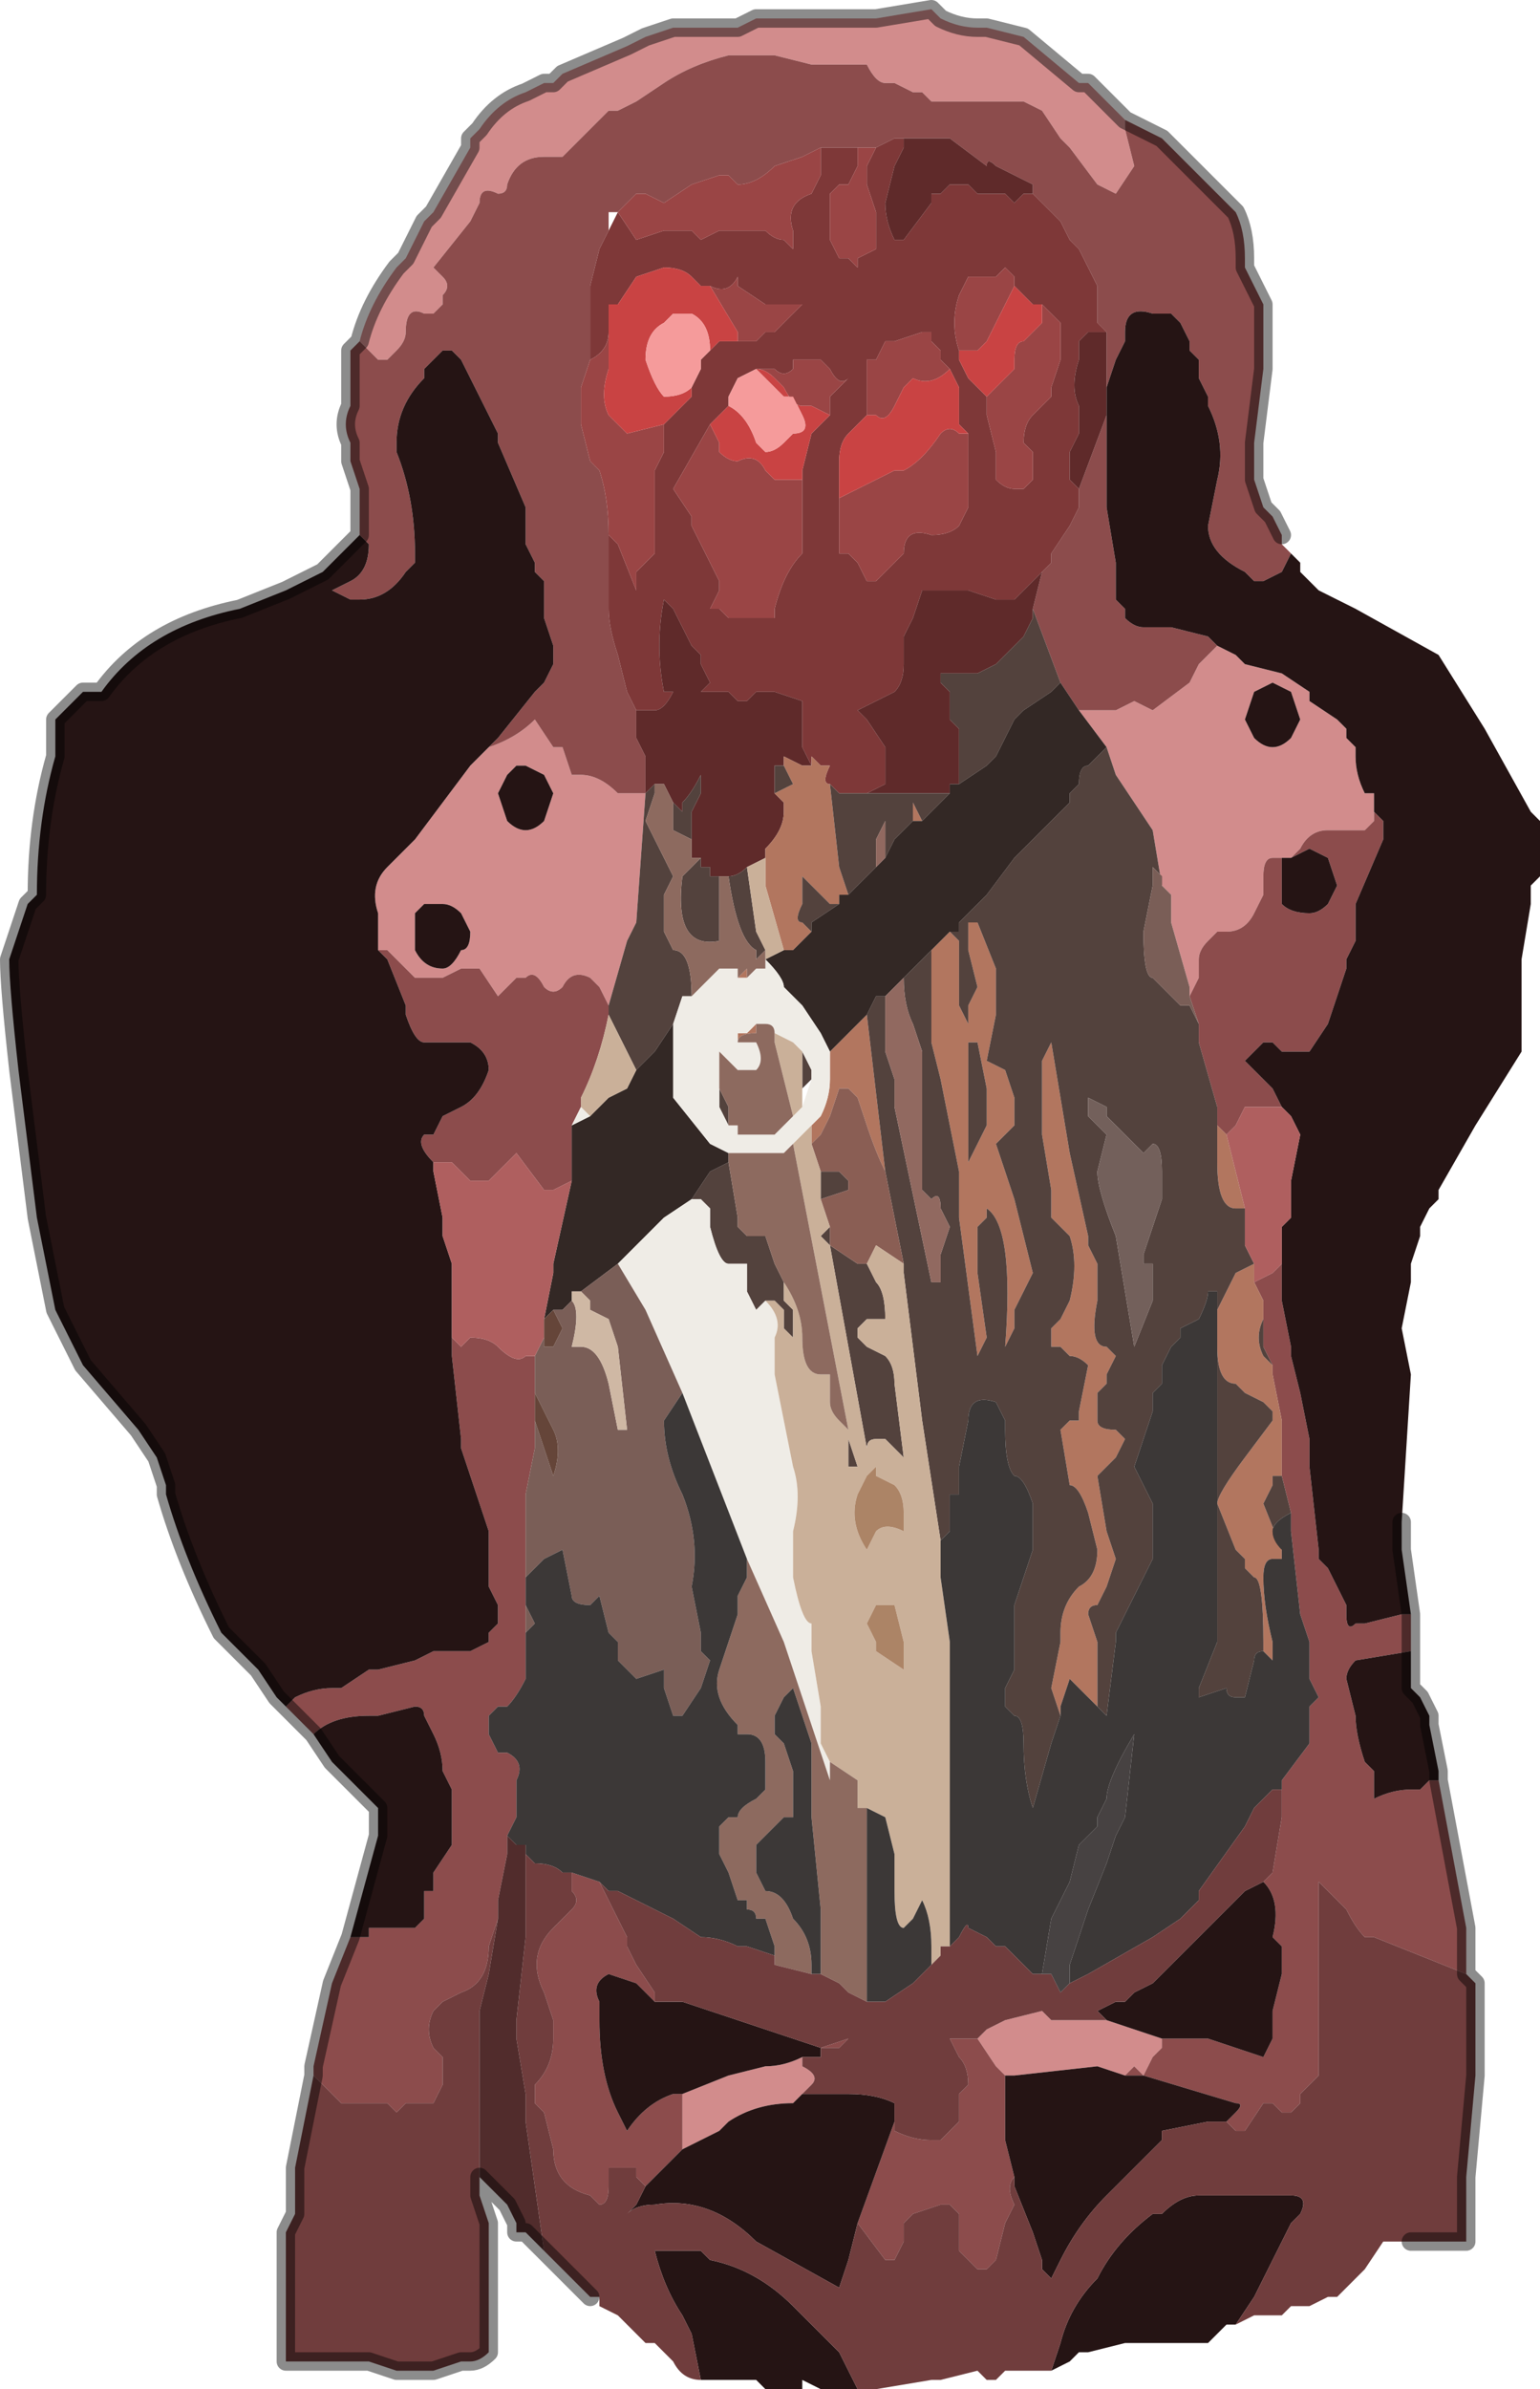 <?xml version="1.0" encoding="UTF-8" standalone="no"?>
<svg xmlns:xlink="http://www.w3.org/1999/xlink" height="12.95px" width="8.35px" xmlns="http://www.w3.org/2000/svg">
  <g transform="matrix(1.0, 0.0, 0.0, 1.0, 4.2, 6.1)">
    <path d="M1.9 -5.45 L1.9 -5.4 1.95 -5.2 1.85 -5.05 1.85 -5.05 1.75 -5.1 1.6 -5.3 1.55 -5.35 1.45 -5.5 1.35 -5.55 1.35 -5.55 1.2 -5.55 1.15 -5.55 1.05 -5.55 1.0 -5.55 0.85 -5.55 0.8 -5.6 0.75 -5.6 0.65 -5.65 0.6 -5.65 Q0.55 -5.65 0.5 -5.75 L0.3 -5.75 0.25 -5.75 0.2 -5.75 0.0 -5.8 -0.25 -5.8 -0.25 -5.8 Q-0.45 -5.75 -0.6 -5.65 L-0.75 -5.55 -0.85 -5.5 -0.9 -5.5 -0.95 -5.45 -1.15 -5.25 -1.25 -5.25 Q-1.4 -5.25 -1.45 -5.1 -1.45 -5.05 -1.5 -5.05 -1.6 -5.1 -1.6 -5.0 L-1.65 -4.9 -1.85 -4.65 -1.8 -4.6 Q-1.75 -4.55 -1.8 -4.5 L-1.8 -4.45 -1.85 -4.4 -1.9 -4.4 Q-2.0 -4.45 -2.0 -4.3 -2.0 -4.25 -2.05 -4.2 L-2.1 -4.15 -2.15 -4.15 -2.25 -4.25 Q-2.2 -4.45 -2.05 -4.65 L-2.0 -4.7 -1.9 -4.9 -1.85 -4.95 -1.65 -5.3 -1.65 -5.35 -1.6 -5.4 Q-1.5 -5.55 -1.35 -5.6 L-1.25 -5.65 -1.2 -5.65 -1.15 -5.7 -0.8 -5.85 -0.7 -5.9 -0.55 -5.95 -0.5 -5.95 -0.2 -5.95 -0.1 -6.0 0.1 -6.0 0.15 -6.0 0.35 -6.0 0.55 -6.0 0.85 -6.05 0.9 -6.0 Q1.0 -5.95 1.1 -5.95 L1.15 -5.95 1.35 -5.9 1.65 -5.65 1.7 -5.65 1.85 -5.5 1.9 -5.45 M-1.55 -2.05 L-1.55 -2.05 Q-1.4 -2.1 -1.3 -2.2 L-1.2 -2.05 -1.15 -2.05 -1.1 -1.9 -1.05 -1.9 Q-0.95 -1.9 -0.85 -1.8 L-0.75 -1.8 -0.7 -1.8 -0.75 -1.1 -0.8 -1.0 -0.9 -0.65 -0.9 -0.65 -0.95 -0.75 -1.0 -0.8 Q-1.1 -0.85 -1.15 -0.75 -1.2 -0.7 -1.25 -0.75 -1.3 -0.85 -1.35 -0.8 L-1.4 -0.8 -1.5 -0.7 -1.6 -0.85 -1.65 -0.85 -1.7 -0.85 -1.8 -0.8 -1.9 -0.8 -1.95 -0.8 -2.1 -0.95 -2.15 -0.95 -2.15 -1.15 Q-2.2 -1.3 -2.1 -1.4 L-1.95 -1.55 Q-1.8 -1.75 -1.65 -1.95 L-1.55 -2.05 M1.65 -2.25 L1.7 -2.25 1.85 -2.25 1.95 -2.3 2.05 -2.25 2.25 -2.4 2.3 -2.5 2.35 -2.55 2.4 -2.6 2.5 -2.55 2.55 -2.5 2.75 -2.45 2.9 -2.35 2.9 -2.3 3.05 -2.2 3.1 -2.15 3.1 -2.1 3.15 -2.05 3.15 -2.0 Q3.15 -1.9 3.2 -1.8 L3.25 -1.8 3.25 -1.7 3.25 -1.65 3.2 -1.6 3.15 -1.6 3.1 -1.6 3.0 -1.6 Q2.9 -1.6 2.85 -1.5 L2.8 -1.45 2.75 -1.45 2.7 -1.45 Q2.65 -1.45 2.65 -1.35 L2.65 -1.25 2.6 -1.15 Q2.55 -1.05 2.45 -1.05 L2.4 -1.05 2.35 -1.0 Q2.3 -0.95 2.3 -0.9 L2.3 -0.8 2.25 -0.7 2.25 -0.75 2.15 -1.1 2.15 -1.25 2.1 -1.3 2.05 -1.6 1.95 -1.75 1.85 -1.9 1.8 -2.05 1.65 -2.25 M2.85 -2.2 L2.8 -2.35 2.7 -2.4 2.6 -2.35 2.55 -2.2 2.6 -2.1 Q2.65 -2.05 2.7 -2.05 2.75 -2.05 2.8 -2.1 L2.85 -2.2 M2.1 4.95 L2.1 5.0 2.05 5.05 2.0 5.15 1.95 5.1 1.9 5.15 1.75 5.1 1.3 5.15 1.25 5.15 1.2 5.1 1.1 4.95 1.05 4.95 1.1 4.95 1.15 4.9 1.25 4.85 1.45 4.8 1.5 4.85 1.55 4.85 1.65 4.85 1.8 4.85 2.1 4.95 M0.15 5.05 L0.15 5.1 Q0.25 5.15 0.2 5.2 L0.15 5.25 0.1 5.3 Q-0.1 5.3 -0.25 5.4 L-0.3 5.45 -0.5 5.55 -0.5 5.45 -0.5 5.25 -0.5 5.25 -0.25 5.15 -0.05 5.1 Q0.05 5.1 0.15 5.05 M-0.7 -1.8 L-0.7 -1.8 M-1.45 -1.9 L-1.5 -1.8 -1.45 -1.65 Q-1.4 -1.6 -1.35 -1.6 -1.3 -1.6 -1.25 -1.65 L-1.2 -1.8 -1.25 -1.9 -1.35 -1.95 -1.4 -1.95 -1.45 -1.9 M-1.7 -1.15 Q-1.75 -1.2 -1.8 -1.2 L-1.9 -1.2 -1.95 -1.15 -1.95 -0.95 Q-1.9 -0.85 -1.8 -0.85 -1.75 -0.85 -1.7 -0.95 -1.65 -0.95 -1.65 -1.05 L-1.7 -1.15" fill="#d28c8c" fill-rule="evenodd" stroke="none"/>
    <path d="M-2.25 -4.25 L-2.15 -4.15 -2.1 -4.15 -2.05 -4.2 Q-2.0 -4.25 -2.0 -4.3 -2.0 -4.45 -1.9 -4.4 L-1.85 -4.4 -1.8 -4.45 -1.8 -4.5 Q-1.75 -4.55 -1.8 -4.6 L-1.85 -4.65 -1.65 -4.9 -1.6 -5.0 Q-1.6 -5.1 -1.5 -5.05 -1.45 -5.05 -1.45 -5.1 -1.4 -5.25 -1.25 -5.25 L-1.15 -5.25 -0.95 -5.45 -0.9 -5.5 -0.85 -5.5 -0.75 -5.55 -0.6 -5.65 Q-0.45 -5.75 -0.25 -5.8 L-0.25 -5.8 0.0 -5.8 0.2 -5.75 0.25 -5.75 0.3 -5.75 0.5 -5.75 Q0.55 -5.65 0.6 -5.65 L0.65 -5.65 0.75 -5.6 0.8 -5.6 0.85 -5.55 1.0 -5.55 1.05 -5.55 1.15 -5.55 1.2 -5.55 1.35 -5.55 1.35 -5.55 1.45 -5.5 1.55 -5.35 1.6 -5.3 1.75 -5.1 1.85 -5.05 1.85 -5.05 1.95 -5.2 1.9 -5.4 1.9 -5.45 2.1 -5.35 2.15 -5.3 2.2 -5.25 2.35 -5.1 2.5 -4.95 Q2.55 -4.85 2.55 -4.7 L2.55 -4.65 2.65 -4.45 2.65 -4.15 2.65 -4.1 2.6 -3.7 2.6 -3.5 2.65 -3.35 2.7 -3.3 2.75 -3.2 2.75 -3.15 2.8 -3.1 2.8 -3.1 2.75 -3.0 2.65 -2.95 2.6 -2.95 2.55 -3.0 Q2.35 -3.1 2.35 -3.25 L2.4 -3.5 Q2.45 -3.7 2.35 -3.9 L2.35 -3.95 2.3 -4.05 2.3 -4.15 2.25 -4.2 2.25 -4.25 2.2 -4.35 2.15 -4.4 2.1 -4.4 2.05 -4.4 Q1.9 -4.45 1.9 -4.3 L1.9 -4.25 1.85 -4.15 1.8 -4.0 1.8 -3.95 Q1.8 -3.8 1.8 -3.7 L1.8 -3.35 1.85 -3.05 1.85 -2.95 1.85 -2.85 1.9 -2.8 Q1.9 -2.75 1.9 -2.75 1.95 -2.7 2.0 -2.7 L2.05 -2.7 2.1 -2.7 2.15 -2.7 2.15 -2.7 2.35 -2.65 2.4 -2.6 2.35 -2.55 2.3 -2.5 2.25 -2.4 2.05 -2.25 1.95 -2.3 1.85 -2.25 1.7 -2.25 1.65 -2.25 1.65 -2.25 1.55 -2.4 1.4 -2.8 1.45 -3.0 1.5 -3.05 1.5 -3.1 1.6 -3.25 1.6 -3.25 1.65 -3.35 1.65 -3.4 1.65 -3.45 1.8 -3.85 1.8 -3.9 1.8 -4.3 1.75 -4.35 1.75 -4.55 1.65 -4.75 1.6 -4.8 1.55 -4.9 1.5 -4.95 1.4 -5.05 1.4 -5.1 1.2 -5.2 Q1.15 -5.25 1.15 -5.2 L0.95 -5.35 0.9 -5.35 0.8 -5.35 0.7 -5.35 0.65 -5.35 0.55 -5.3 0.45 -5.3 0.45 -5.3 0.35 -5.3 0.3 -5.3 0.25 -5.3 0.15 -5.25 0.0 -5.2 Q-0.1 -5.1 -0.2 -5.1 L-0.25 -5.15 -0.3 -5.15 -0.45 -5.1 -0.6 -5.0 -0.6 -5.0 -0.7 -5.05 -0.75 -5.05 -0.85 -4.95 -0.85 -4.95 -0.9 -4.95 -0.9 -4.85 -0.95 -4.75 -1.0 -4.55 -1.0 -4.25 -1.0 -4.15 -1.05 -4.0 -1.05 -3.8 -1.0 -3.6 -0.95 -3.55 Q-0.9 -3.4 -0.9 -3.2 L-0.9 -3.05 -0.9 -2.9 -0.9 -2.8 Q-0.9 -2.7 -0.85 -2.55 L-0.8 -2.35 -0.75 -2.25 -0.75 -2.1 -0.7 -2.0 -0.7 -1.8 -0.75 -1.8 -0.85 -1.8 Q-0.95 -1.9 -1.05 -1.9 L-1.1 -1.9 -1.15 -2.05 -1.2 -2.05 -1.3 -2.2 Q-1.4 -2.1 -1.55 -2.05 L-1.55 -2.05 -1.5 -2.1 -1.3 -2.35 -1.25 -2.4 -1.2 -2.5 -1.2 -2.6 -1.25 -2.75 -1.25 -2.95 -1.3 -3.0 -1.3 -3.05 -1.35 -3.15 -1.35 -3.35 -1.5 -3.7 -1.5 -3.75 -1.55 -3.85 -1.7 -4.15 -1.75 -4.2 -1.8 -4.2 -1.85 -4.15 -1.85 -4.15 -1.9 -4.1 -1.9 -4.05 Q-2.05 -3.9 -2.05 -3.7 L-2.05 -3.65 Q-1.95 -3.4 -1.95 -3.1 L-1.95 -3.05 -2.0 -3.0 Q-2.1 -2.85 -2.25 -2.85 L-2.3 -2.85 -2.4 -2.9 -2.3 -2.95 Q-2.2 -3.0 -2.2 -3.15 L-2.25 -3.2 -2.25 -3.3 -2.25 -3.45 -2.3 -3.6 -2.3 -3.7 Q-2.35 -3.8 -2.3 -3.9 L-2.3 -4.1 -2.3 -4.2 -2.25 -4.25 -2.25 -4.25 M3.25 -1.7 L3.3 -1.65 3.3 -1.55 3.15 -1.2 3.15 -1.0 3.1 -0.9 3.1 -0.85 3.0 -0.55 2.9 -0.4 2.75 -0.4 2.7 -0.45 2.65 -0.45 2.55 -0.35 2.7 -0.2 2.75 -0.1 2.75 -0.1 2.7 -0.1 2.6 -0.1 2.55 -0.1 2.5 0.0 2.45 0.05 2.4 0.0 2.4 -0.1 2.3 -0.45 2.3 -0.55 2.25 -0.7 2.25 -0.7 2.3 -0.8 2.3 -0.9 Q2.3 -0.95 2.35 -1.0 L2.4 -1.05 2.45 -1.05 Q2.55 -1.05 2.6 -1.15 L2.65 -1.25 2.65 -1.35 Q2.65 -1.45 2.7 -1.45 L2.75 -1.45 2.75 -1.2 Q2.8 -1.15 2.9 -1.15 2.95 -1.15 3.0 -1.2 L3.05 -1.3 3.0 -1.45 2.9 -1.5 2.8 -1.45 2.85 -1.5 Q2.9 -1.6 3.0 -1.6 L3.1 -1.6 3.15 -1.6 3.2 -1.6 3.25 -1.65 3.25 -1.7 M2.75 0.75 L2.75 0.95 2.8 1.2 2.8 1.25 2.85 1.45 2.9 1.7 2.9 1.85 2.95 2.3 2.95 2.35 3.0 2.4 3.1 2.6 3.1 2.65 Q3.1 2.75 3.15 2.7 L3.2 2.7 3.4 2.65 3.45 2.65 3.45 2.85 3.15 2.9 Q3.1 2.95 3.1 3.0 L3.15 3.2 Q3.15 3.3 3.2 3.45 L3.25 3.5 3.25 3.65 Q3.35 3.6 3.45 3.6 L3.5 3.6 3.55 3.55 3.6 3.55 3.75 4.35 3.75 4.6 3.25 4.4 3.2 4.4 Q3.15 4.35 3.1 4.25 L3.05 4.2 3.0 4.15 2.95 4.1 2.95 4.1 Q2.95 4.45 2.95 4.75 L2.95 5.15 2.85 5.25 2.85 5.3 2.8 5.35 2.75 5.35 2.7 5.3 2.65 5.3 2.55 5.45 2.5 5.45 2.45 5.4 2.5 5.35 Q2.55 5.3 2.5 5.3 L2.0 5.15 2.05 5.05 2.1 5.0 2.1 4.95 2.35 4.95 2.65 5.05 2.7 4.95 2.7 4.8 2.75 4.6 2.75 4.45 2.7 4.4 Q2.75 4.2 2.65 4.1 L2.7 4.05 2.75 3.75 2.75 3.6 2.75 3.55 2.9 3.35 2.9 3.15 2.95 3.1 2.9 3.0 2.9 2.8 2.85 2.65 2.8 2.2 2.8 2.1 2.75 1.9 2.75 1.8 2.75 1.65 2.75 1.6 2.7 1.35 2.7 1.3 2.65 1.2 2.65 1.0 2.65 0.95 2.6 0.85 2.7 0.8 2.75 0.75 M-0.95 4.1 L-0.85 4.3 -0.8 4.4 -0.8 4.45 -0.75 4.55 -0.65 4.7 -0.65 4.75 -0.7 4.7 -0.75 4.65 -0.9 4.6 -0.9 4.6 Q-1.0 4.65 -0.95 4.75 L-0.95 4.85 Q-0.95 5.15 -0.85 5.35 L-0.8 5.45 Q-0.7 5.3 -0.55 5.25 L-0.5 5.25 -0.5 5.45 -0.5 5.55 -0.5 5.55 -0.7 5.75 -0.75 5.7 -0.75 5.65 -0.9 5.65 -0.9 5.75 Q-0.9 5.85 -0.95 5.85 L-1.0 5.8 Q-1.2 5.75 -1.2 5.55 L-1.25 5.35 -1.3 5.3 -1.3 5.2 Q-1.2 5.1 -1.2 4.95 L-1.2 4.85 -1.25 4.7 Q-1.35 4.5 -1.2 4.35 L-1.15 4.3 -1.1 4.25 Q-1.05 4.2 -1.1 4.15 L-1.1 4.05 -1.1 4.05 -0.95 4.1 M0.25 5.0 L0.4 4.95 0.35 5.0 0.3 5.0 0.25 5.0 M0.65 5.4 L0.65 5.45 Q0.75 5.5 0.85 5.5 L0.9 5.5 1.0 5.4 1.0 5.25 1.05 5.2 Q1.05 5.1 1.0 5.05 L0.95 4.95 1.0 4.95 1.1 4.95 1.2 5.1 1.25 5.15 1.25 5.2 1.25 5.5 1.3 5.7 Q1.25 5.75 1.3 5.85 L1.25 5.95 1.2 6.15 1.15 6.2 1.1 6.2 1.05 6.15 1.0 6.1 1.0 5.9 0.95 5.85 0.9 5.85 0.75 5.9 Q0.75 5.9 0.7 5.95 L0.7 6.05 0.65 6.15 0.6 6.15 0.45 5.95 0.65 5.4 M-2.5 5.15 L-2.5 5.1 -2.4 4.65 -2.3 4.4 -2.2 4.4 -2.2 4.35 -2.1 4.35 -1.95 4.35 -1.9 4.3 -1.9 4.15 -1.85 4.15 -1.85 4.05 -1.75 3.9 -1.75 3.8 -1.75 3.6 -1.8 3.5 Q-1.8 3.4 -1.85 3.3 L-1.9 3.2 Q-1.9 3.15 -1.95 3.15 L-1.95 3.15 -2.15 3.2 -2.2 3.2 Q-2.4 3.2 -2.5 3.3 L-2.5 3.3 -2.65 3.15 -2.6 3.1 Q-2.5 3.05 -2.4 3.05 L-2.35 3.05 -2.2 2.95 -2.15 2.95 -1.95 2.9 -1.95 2.9 -1.85 2.85 -1.8 2.85 -1.7 2.85 -1.65 2.85 -1.55 2.8 -1.55 2.75 -1.5 2.7 -1.5 2.6 -1.55 2.5 -1.55 2.45 -1.55 2.2 -1.7 1.75 -1.7 1.7 -1.75 1.25 -1.75 1.15 -1.7 1.2 -1.65 1.15 Q-1.55 1.15 -1.5 1.2 -1.4 1.3 -1.35 1.25 L-1.3 1.25 -1.3 1.4 -1.3 1.6 -1.3 1.75 -1.35 2.0 -1.35 2.45 -1.35 2.75 -1.35 2.9 -1.35 3.0 Q-1.4 3.1 -1.45 3.15 L-1.5 3.15 -1.55 3.2 -1.55 3.3 -1.5 3.4 -1.45 3.4 -1.45 3.4 Q-1.35 3.45 -1.4 3.55 L-1.4 3.75 -1.45 3.85 -1.45 3.95 -1.5 4.2 -1.5 4.3 -1.5 4.3 -1.55 4.45 Q-1.55 4.65 -1.7 4.7 L-1.7 4.7 -1.8 4.75 -1.85 4.8 Q-1.9 4.9 -1.85 5.0 L-1.8 5.05 -1.8 5.2 -1.85 5.3 -1.9 5.3 -1.95 5.3 -2.0 5.3 -2.05 5.35 -2.1 5.3 -2.3 5.3 -2.35 5.3 -2.5 5.15 -2.5 5.15 M1.9 5.15 L1.95 5.1 2.0 5.15 1.9 5.15 M-2.15 -0.95 L-2.1 -0.95 -1.95 -0.8 -1.9 -0.8 -1.8 -0.8 -1.7 -0.85 -1.65 -0.85 -1.6 -0.85 -1.5 -0.7 -1.4 -0.8 -1.35 -0.8 Q-1.3 -0.85 -1.25 -0.75 -1.2 -0.7 -1.15 -0.75 -1.1 -0.85 -1.0 -0.8 L-0.95 -0.75 -0.9 -0.65 -0.9 -0.65 -0.9 -0.6 -0.9 -0.6 Q-0.95 -0.35 -1.05 -0.15 L-1.05 -0.1 -1.1 0.0 -1.1 0.15 -1.1 0.3 -1.2 0.35 -1.25 0.35 -1.4 0.15 -1.55 0.3 -1.55 0.3 -1.65 0.3 -1.75 0.2 -1.8 0.2 -1.85 0.2 -1.85 0.2 Q-1.95 0.1 -1.9 0.05 L-1.85 0.05 -1.8 -0.05 -1.7 -0.1 Q-1.6 -0.15 -1.55 -0.3 -1.55 -0.4 -1.65 -0.45 L-1.65 -0.45 -1.85 -0.45 -1.9 -0.45 Q-1.95 -0.45 -2.0 -0.6 L-2.0 -0.65 -2.1 -0.9 -2.15 -0.95" fill="#8c4c4c" fill-rule="evenodd" stroke="none"/>
    <path d="M-0.75 -2.25 L-0.8 -2.35 -0.85 -2.55 Q-0.9 -2.7 -0.9 -2.8 L-0.9 -2.9 -0.9 -3.05 -0.9 -3.2 -0.9 -3.2 -0.85 -3.15 -0.75 -2.9 -0.75 -3.0 -0.7 -3.05 -0.65 -3.1 -0.65 -3.2 -0.65 -3.35 -0.65 -3.55 -0.6 -3.65 -0.6 -3.8 -0.55 -3.85 -0.5 -3.9 -0.45 -3.95 -0.45 -4.0 -0.4 -4.1 -0.4 -4.15 -0.35 -4.2 -0.35 -4.2 -0.3 -4.25 -0.2 -4.25 -0.15 -4.25 -0.1 -4.25 -0.05 -4.3 0.0 -4.3 0.15 -4.45 0.1 -4.45 -0.05 -4.45 -0.2 -4.55 -0.2 -4.6 Q-0.25 -4.5 -0.35 -4.55 L-0.4 -4.55 -0.45 -4.6 Q-0.5 -4.65 -0.6 -4.65 L-0.75 -4.6 -0.85 -4.45 -0.9 -4.45 -0.9 -4.3 Q-0.9 -4.2 -1.0 -4.15 L-1.0 -4.15 -1.0 -4.25 -1.0 -4.55 -0.95 -4.75 -0.9 -4.85 -0.85 -4.95 -0.85 -4.95 -0.75 -4.8 -0.6 -4.85 -0.6 -4.85 -0.5 -4.85 -0.45 -4.85 Q-0.4 -4.8 -0.4 -4.8 L-0.3 -4.85 -0.25 -4.85 -0.15 -4.85 -0.1 -4.85 -0.05 -4.85 Q0.0 -4.8 0.05 -4.8 L0.1 -4.75 0.1 -4.85 Q0.05 -5.0 0.2 -5.05 L0.25 -5.15 0.25 -5.3 0.3 -5.3 0.35 -5.3 0.45 -5.3 0.45 -5.3 0.45 -5.2 0.4 -5.1 0.35 -5.1 0.3 -5.05 0.3 -4.95 0.3 -4.8 0.35 -4.7 0.4 -4.7 0.45 -4.65 0.45 -4.6 0.45 -4.7 0.55 -4.75 0.55 -4.75 0.55 -4.95 0.5 -5.1 0.5 -5.2 0.55 -5.3 0.65 -5.35 0.7 -5.35 0.7 -5.3 0.65 -5.2 0.6 -5.0 Q0.6 -4.9 0.65 -4.8 L0.6 -4.75 0.65 -4.8 0.7 -4.8 0.7 -4.8 0.85 -5.0 0.85 -5.05 0.9 -5.05 0.95 -5.1 0.95 -5.1 1.0 -5.1 1.05 -5.1 1.1 -5.05 1.1 -5.05 1.2 -5.05 1.25 -5.05 1.3 -5.0 1.35 -5.05 1.4 -5.05 1.4 -5.05 1.5 -4.95 1.55 -4.9 1.6 -4.8 1.65 -4.75 1.75 -4.55 1.75 -4.35 1.8 -4.3 1.75 -4.3 1.75 -4.3 1.7 -4.3 1.65 -4.25 1.65 -4.2 1.65 -4.15 Q1.6 -4.0 1.65 -3.9 L1.65 -3.75 1.6 -3.65 1.6 -3.5 1.65 -3.45 1.65 -3.4 1.65 -3.35 1.6 -3.25 1.6 -3.25 1.5 -3.1 1.5 -3.05 1.45 -3.0 1.35 -2.9 1.3 -2.85 1.2 -2.85 1.05 -2.9 1.0 -2.9 0.95 -2.9 0.85 -2.9 0.8 -2.9 0.75 -2.75 0.75 -2.75 0.7 -2.65 0.7 -2.6 0.7 -2.5 Q0.7 -2.4 0.65 -2.35 L0.55 -2.3 0.45 -2.25 0.5 -2.2 0.6 -2.05 0.6 -1.95 0.6 -1.85 0.5 -1.8 0.45 -1.8 0.35 -1.8 0.3 -1.85 Q0.25 -1.85 0.3 -1.95 L0.3 -1.95 0.25 -1.95 0.25 -1.95 0.2 -2.0 0.2 -1.95 0.15 -2.05 0.15 -2.3 0.0 -2.35 -0.1 -2.35 -0.15 -2.3 -0.2 -2.3 -0.25 -2.35 -0.3 -2.35 -0.4 -2.35 -0.4 -2.35 -0.35 -2.4 -0.4 -2.5 -0.4 -2.55 -0.45 -2.6 -0.55 -2.8 -0.6 -2.85 Q-0.65 -2.6 -0.6 -2.35 L-0.55 -2.35 Q-0.6 -2.25 -0.65 -2.25 L-0.7 -2.25 -0.75 -2.25 M1.3 -4.55 L1.3 -4.6 1.25 -4.65 1.2 -4.6 1.15 -4.6 1.1 -4.6 1.1 -4.6 1.05 -4.6 1.0 -4.5 Q0.95 -4.35 1.0 -4.2 L1.0 -4.15 1.05 -4.05 1.15 -3.95 1.15 -3.85 1.2 -3.65 1.2 -3.5 Q1.25 -3.45 1.3 -3.45 L1.35 -3.45 1.4 -3.5 1.4 -3.65 1.35 -3.7 Q1.35 -3.8 1.4 -3.85 L1.45 -3.9 1.5 -3.95 1.5 -4.0 1.55 -4.15 1.55 -4.25 1.55 -4.35 1.5 -4.4 1.5 -4.4 1.45 -4.45 1.4 -4.45 1.35 -4.5 1.3 -4.55 M1.05 -3.75 L1.0 -3.8 1.0 -3.85 1.0 -4.0 0.95 -4.1 0.9 -4.15 0.9 -4.2 0.85 -4.25 0.85 -4.3 0.8 -4.3 0.65 -4.25 0.65 -4.25 0.6 -4.25 0.55 -4.15 0.5 -4.15 0.5 -4.1 0.5 -3.85 0.4 -3.75 Q0.35 -3.7 0.35 -3.6 L0.35 -3.4 0.35 -3.1 0.4 -3.1 0.45 -3.05 0.5 -2.95 0.55 -2.95 0.55 -2.95 0.7 -3.1 Q0.7 -3.25 0.85 -3.2 0.95 -3.2 1.0 -3.25 L1.05 -3.35 1.05 -3.5 1.05 -3.75 M0.3 -3.85 L0.3 -3.95 0.4 -4.05 Q0.35 -4.0 0.3 -4.1 L0.25 -4.15 0.15 -4.15 0.1 -4.15 0.1 -4.1 Q0.05 -4.05 0.0 -4.1 L-0.1 -4.1 -0.2 -4.05 -0.25 -3.95 -0.25 -3.9 -0.3 -3.85 -0.35 -3.8 -0.35 -3.8 -0.55 -3.45 -0.45 -3.3 -0.45 -3.25 -0.3 -2.95 -0.3 -2.9 -0.35 -2.8 -0.3 -2.8 Q-0.25 -2.75 -0.25 -2.75 L-0.1 -2.75 -0.05 -2.75 Q0.0 -2.75 0.0 -2.75 L0.0 -2.8 Q0.05 -3.0 0.15 -3.1 L0.15 -3.2 0.15 -3.5 0.15 -3.55 0.2 -3.75 0.25 -3.8 0.3 -3.85 M-0.1 -4.1 L-0.1 -4.1" fill="#7e3838" fill-rule="evenodd" stroke="none"/>
    <path d="M-0.9 -3.2 Q-0.9 -3.4 -0.95 -3.55 L-1.0 -3.6 -1.05 -3.8 -1.05 -4.0 -1.0 -4.15 -1.0 -4.15 Q-0.9 -4.2 -0.9 -4.3 L-0.9 -4.45 -0.9 -4.15 -0.9 -4.1 Q-0.95 -3.95 -0.9 -3.85 L-0.9 -3.85 -0.85 -3.8 Q-0.8 -3.75 -0.8 -3.75 L-0.6 -3.8 -0.6 -3.8 -0.6 -3.65 -0.65 -3.55 -0.65 -3.35 -0.65 -3.2 -0.65 -3.1 -0.7 -3.05 -0.75 -3.0 -0.75 -2.9 -0.85 -3.15 -0.9 -3.2 -0.9 -3.2 M-0.85 -4.95 L-0.85 -4.95 -0.75 -5.05 -0.7 -5.05 -0.6 -5.0 -0.6 -5.0 -0.45 -5.1 -0.3 -5.15 -0.25 -5.15 -0.2 -5.1 Q-0.1 -5.1 0.0 -5.2 L0.15 -5.25 0.25 -5.3 0.25 -5.15 0.2 -5.05 Q0.05 -5.0 0.1 -4.85 L0.1 -4.75 0.05 -4.8 Q0.0 -4.8 -0.05 -4.85 L-0.1 -4.85 -0.15 -4.85 -0.25 -4.85 -0.3 -4.85 -0.4 -4.8 Q-0.4 -4.8 -0.45 -4.85 L-0.5 -4.85 -0.6 -4.85 -0.6 -4.85 -0.75 -4.8 -0.85 -4.95 -0.85 -4.95 M0.45 -5.3 L0.55 -5.3 0.5 -5.2 0.5 -5.1 0.55 -4.95 0.55 -4.75 0.55 -4.75 0.45 -4.7 0.45 -4.6 0.45 -4.65 0.4 -4.7 0.35 -4.7 0.3 -4.8 0.3 -4.95 0.3 -5.05 0.35 -5.1 0.4 -5.1 0.45 -5.2 0.45 -5.3 M1.0 -4.2 Q0.95 -4.35 1.0 -4.5 L1.05 -4.6 1.1 -4.6 1.1 -4.6 1.15 -4.6 1.2 -4.6 1.25 -4.65 1.3 -4.6 1.3 -4.55 1.15 -4.25 1.1 -4.2 1.05 -4.2 1.0 -4.2 M1.45 -4.45 L1.5 -4.4 1.5 -4.4 1.55 -4.35 1.55 -4.25 1.55 -4.15 1.5 -4.0 1.5 -3.95 1.45 -3.9 1.4 -3.85 Q1.35 -3.8 1.35 -3.7 L1.4 -3.65 1.4 -3.5 1.35 -3.45 1.3 -3.45 Q1.25 -3.45 1.2 -3.5 L1.2 -3.65 1.15 -3.85 1.15 -3.95 1.15 -3.95 1.3 -4.1 1.3 -4.15 1.3 -4.15 Q1.3 -4.25 1.35 -4.25 L1.4 -4.3 1.45 -4.35 1.45 -4.45 M1.05 -3.75 L1.05 -3.5 1.05 -3.35 1.0 -3.25 Q0.95 -3.2 0.85 -3.2 0.7 -3.25 0.7 -3.1 L0.55 -2.95 0.55 -2.95 0.5 -2.95 0.45 -3.05 0.4 -3.1 0.35 -3.1 0.35 -3.4 0.45 -3.45 0.55 -3.5 0.65 -3.55 0.7 -3.55 Q0.8 -3.6 0.9 -3.75 0.95 -3.8 1.0 -3.75 L1.05 -3.75 M0.5 -3.85 L0.5 -4.1 0.5 -4.15 0.55 -4.15 0.6 -4.25 0.65 -4.25 0.65 -4.25 0.8 -4.3 0.85 -4.3 0.85 -4.25 0.9 -4.2 0.9 -4.15 0.95 -4.1 Q0.85 -4.0 0.75 -4.05 L0.7 -4.0 0.65 -3.9 Q0.6 -3.8 0.55 -3.85 L0.5 -3.85 0.5 -3.85 M-0.35 -4.55 Q-0.25 -4.5 -0.2 -4.6 L-0.2 -4.55 -0.05 -4.45 0.1 -4.45 0.15 -4.45 0.0 -4.3 -0.05 -4.3 -0.1 -4.25 -0.15 -4.25 -0.2 -4.25 -0.2 -4.3 -0.35 -4.55 M-0.1 -4.1 L0.0 -4.1 Q0.05 -4.05 0.1 -4.1 L0.1 -4.15 0.15 -4.15 0.25 -4.15 0.3 -4.1 Q0.35 -4.0 0.4 -4.05 L0.3 -3.95 0.3 -3.85 0.2 -3.9 0.15 -3.9 Q0.1 -3.9 0.05 -4.0 L0.0 -4.05 Q-0.05 -4.1 -0.1 -4.1 M0.15 -3.5 L0.15 -3.2 0.15 -3.1 Q0.05 -3.0 0.0 -2.8 L0.0 -2.75 Q0.0 -2.75 -0.05 -2.75 L-0.1 -2.75 -0.25 -2.75 Q-0.25 -2.75 -0.3 -2.8 L-0.35 -2.8 -0.3 -2.9 -0.3 -2.95 -0.45 -3.25 -0.45 -3.3 -0.55 -3.45 -0.35 -3.8 -0.35 -3.8 -0.3 -3.7 -0.3 -3.65 Q-0.25 -3.6 -0.2 -3.6 -0.1 -3.65 -0.05 -3.55 L0.0 -3.5 0.0 -3.5 0.05 -3.5 0.15 -3.5" fill="#9a4545" fill-rule="evenodd" stroke="none"/>
    <path d="M-0.7 -1.8 L-0.7 -2.0 -0.75 -2.1 -0.75 -2.25 -0.7 -2.25 -0.65 -2.25 Q-0.6 -2.25 -0.55 -2.35 L-0.6 -2.35 Q-0.65 -2.6 -0.6 -2.85 L-0.55 -2.8 -0.45 -2.6 -0.4 -2.55 -0.4 -2.5 -0.35 -2.4 -0.4 -2.35 -0.4 -2.35 -0.3 -2.35 -0.25 -2.35 -0.2 -2.3 -0.15 -2.3 -0.1 -2.35 0.0 -2.35 0.15 -2.3 0.15 -2.05 0.2 -1.95 0.15 -1.95 0.05 -2.0 0.05 -1.95 0.0 -1.95 0.0 -1.8 0.05 -1.75 0.05 -1.7 Q0.05 -1.6 -0.05 -1.5 L-0.05 -1.45 -0.15 -1.4 Q-0.2 -1.35 -0.25 -1.35 L-0.25 -1.35 -0.3 -1.35 -0.3 -1.35 -0.35 -1.35 -0.35 -1.4 -0.4 -1.4 -0.4 -1.45 -0.45 -1.45 -0.45 -1.5 -0.45 -1.65 -0.45 -1.7 -0.4 -1.8 -0.4 -1.85 -0.4 -1.9 Q-0.45 -1.8 -0.5 -1.75 L-0.5 -1.7 -0.55 -1.75 -0.55 -1.75 -0.6 -1.85 -0.65 -1.85 -0.7 -1.8 -0.7 -1.8 -0.7 -1.8 -0.7 -1.8 M0.7 -5.35 L0.8 -5.35 0.9 -5.35 0.95 -5.35 1.15 -5.2 Q1.15 -5.25 1.2 -5.2 L1.4 -5.1 1.4 -5.05 1.4 -5.05 1.35 -5.05 1.3 -5.0 1.25 -5.05 1.2 -5.05 1.1 -5.05 1.1 -5.05 1.05 -5.1 1.0 -5.1 0.95 -5.1 0.95 -5.1 0.9 -5.05 0.85 -5.05 0.85 -5.0 0.7 -4.8 0.7 -4.8 0.65 -4.8 0.6 -4.75 0.65 -4.8 Q0.6 -4.9 0.6 -5.0 L0.65 -5.2 0.7 -5.3 0.7 -5.35 M1.8 -4.3 L1.8 -3.9 1.8 -3.85 1.65 -3.45 1.65 -3.4 1.65 -3.45 1.6 -3.5 1.6 -3.65 1.65 -3.75 1.65 -3.9 Q1.6 -4.0 1.65 -4.15 L1.65 -4.2 1.65 -4.25 1.7 -4.3 1.75 -4.3 1.75 -4.3 1.8 -4.3 M1.45 -3.0 L1.4 -2.8 1.4 -2.75 1.35 -2.65 1.3 -2.6 1.2 -2.5 1.1 -2.45 1.05 -2.45 1.05 -2.45 1.0 -2.45 0.9 -2.45 0.9 -2.4 0.95 -2.35 0.95 -2.25 0.95 -2.2 1.0 -2.15 1.0 -1.85 0.95 -1.85 0.95 -1.8 0.85 -1.8 0.65 -1.8 0.6 -1.8 0.45 -1.8 0.5 -1.8 0.6 -1.85 0.6 -1.95 0.6 -2.05 0.5 -2.2 0.45 -2.25 0.55 -2.3 0.65 -2.35 Q0.7 -2.4 0.7 -2.5 L0.7 -2.6 0.7 -2.65 0.75 -2.75 0.75 -2.75 0.8 -2.9 0.85 -2.9 0.95 -2.9 1.0 -2.9 1.05 -2.9 1.2 -2.85 1.3 -2.85 1.35 -2.9 1.45 -3.0" fill="#5f2a2a" fill-rule="evenodd" stroke="none"/>
    <path d="M-2.25 -3.2 L-2.2 -3.15 Q-2.2 -3.0 -2.3 -2.95 L-2.4 -2.9 -2.3 -2.85 -2.25 -2.85 Q-2.1 -2.85 -2.0 -3.0 L-1.95 -3.05 -1.95 -3.1 Q-1.95 -3.4 -2.05 -3.65 L-2.05 -3.7 Q-2.05 -3.9 -1.9 -4.05 L-1.9 -4.1 -1.85 -4.15 -1.85 -4.15 -1.8 -4.2 -1.75 -4.2 -1.7 -4.15 -1.55 -3.85 -1.5 -3.75 -1.5 -3.7 -1.35 -3.35 -1.35 -3.15 -1.3 -3.05 -1.3 -3.0 -1.25 -2.95 -1.25 -2.75 -1.2 -2.6 -1.2 -2.5 -1.25 -2.4 -1.3 -2.35 -1.5 -2.1 -1.55 -2.05 -1.65 -1.95 Q-1.8 -1.75 -1.95 -1.55 L-2.1 -1.4 Q-2.2 -1.3 -2.15 -1.15 L-2.15 -0.95 -2.1 -0.9 -2.0 -0.65 -2.0 -0.6 Q-1.95 -0.45 -1.9 -0.45 L-1.85 -0.45 -1.65 -0.45 -1.65 -0.45 Q-1.55 -0.4 -1.55 -0.3 -1.6 -0.15 -1.7 -0.1 L-1.8 -0.05 -1.85 0.05 -1.9 0.05 Q-1.95 0.1 -1.85 0.2 L-1.85 0.2 -1.85 0.25 -1.8 0.5 -1.8 0.6 -1.75 0.75 -1.75 1.15 -1.75 1.25 -1.7 1.7 -1.7 1.75 -1.55 2.2 -1.55 2.45 -1.55 2.5 -1.5 2.6 -1.5 2.7 -1.55 2.75 -1.55 2.8 -1.65 2.85 -1.7 2.85 -1.8 2.85 -1.85 2.85 -1.95 2.9 -1.95 2.9 -2.15 2.95 -2.2 2.95 -2.35 3.05 -2.4 3.05 Q-2.5 3.05 -2.6 3.1 L-2.65 3.15 -2.7 3.1 -2.8 2.95 -2.95 2.8 -3.0 2.75 Q-3.2 2.35 -3.3 2.0 L-3.3 1.95 -3.35 1.8 -3.35 1.8 -3.45 1.65 -3.75 1.3 -3.9 1.0 -4.0 0.5 -4.1 -0.3 Q-4.15 -0.75 -4.15 -0.9 L-4.05 -1.2 -4.0 -1.25 Q-4.0 -1.65 -3.9 -2.0 L-3.9 -2.2 -3.85 -2.25 -3.75 -2.35 -3.65 -2.35 Q-3.4 -2.7 -2.9 -2.8 L-2.65 -2.9 -2.45 -3.0 -2.3 -3.15 -2.25 -3.2 M2.4 -2.6 L2.35 -2.65 2.15 -2.7 2.15 -2.7 2.1 -2.7 2.05 -2.7 2.0 -2.7 Q1.95 -2.7 1.9 -2.75 1.9 -2.75 1.9 -2.8 L1.85 -2.85 1.85 -2.95 1.85 -3.05 1.8 -3.35 1.8 -3.7 Q1.8 -3.8 1.8 -3.95 L1.8 -4.0 1.85 -4.15 1.9 -4.25 1.9 -4.3 Q1.9 -4.45 2.05 -4.4 L2.1 -4.4 2.15 -4.4 2.2 -4.35 2.25 -4.25 2.25 -4.2 2.3 -4.15 2.3 -4.05 2.35 -3.95 2.35 -3.9 Q2.45 -3.7 2.4 -3.5 L2.35 -3.25 Q2.35 -3.1 2.55 -3.0 L2.6 -2.95 2.65 -2.95 2.75 -3.0 2.8 -3.1 2.85 -3.05 2.85 -3.0 2.9 -2.95 2.95 -2.9 3.15 -2.8 3.6 -2.55 3.85 -2.15 4.1 -1.7 4.1 -1.7 4.15 -1.65 4.15 -1.6 4.15 -1.45 4.15 -1.35 4.1 -1.3 4.1 -1.2 4.05 -0.9 4.05 -0.4 3.8 0.0 3.6 0.35 3.6 0.4 3.55 0.45 3.5 0.55 3.5 0.6 3.45 0.75 3.45 0.85 3.4 1.1 3.45 1.35 3.4 2.15 3.4 2.3 3.45 2.65 3.4 2.65 3.2 2.7 3.15 2.7 Q3.1 2.75 3.1 2.65 L3.1 2.6 3.0 2.4 2.95 2.35 2.95 2.3 2.9 1.85 2.9 1.7 2.85 1.45 2.8 1.25 2.8 1.2 2.75 0.95 2.75 0.75 2.75 0.55 2.8 0.5 2.8 0.45 2.8 0.3 2.85 0.05 2.8 -0.05 2.75 -0.1 2.75 -0.1 2.7 -0.2 2.55 -0.35 2.65 -0.45 2.7 -0.45 2.75 -0.4 2.9 -0.4 3.0 -0.55 3.1 -0.85 3.1 -0.9 3.15 -1.0 3.15 -1.2 3.3 -1.55 3.3 -1.65 3.25 -1.7 3.25 -1.8 3.2 -1.8 Q3.15 -1.9 3.15 -2.0 L3.15 -2.05 3.1 -2.1 3.1 -2.15 3.05 -2.2 2.9 -2.3 2.9 -2.35 2.75 -2.45 2.55 -2.5 2.5 -2.55 2.4 -2.6 M2.75 -1.45 L2.8 -1.45 2.9 -1.5 3.0 -1.45 3.05 -1.3 3.0 -1.2 Q2.95 -1.15 2.9 -1.15 2.8 -1.15 2.75 -1.2 L2.75 -1.45 M2.85 -2.2 L2.8 -2.1 Q2.75 -2.05 2.7 -2.05 2.65 -2.05 2.6 -2.1 L2.55 -2.2 2.6 -2.35 2.7 -2.4 2.8 -2.35 2.85 -2.2 M2.65 4.1 Q2.75 4.2 2.7 4.4 L2.75 4.45 2.75 4.6 2.7 4.8 2.7 4.95 2.65 5.05 2.35 4.95 2.1 4.95 1.8 4.85 1.75 4.8 1.85 4.75 1.9 4.75 1.95 4.7 2.05 4.65 2.4 4.3 2.55 4.15 2.65 4.1 M2.0 5.15 L2.5 5.3 Q2.55 5.3 2.5 5.35 L2.45 5.4 2.35 5.4 2.1 5.45 2.1 5.5 2.05 5.55 2.0 5.6 1.85 5.75 1.8 5.8 Q1.65 5.95 1.55 6.15 L1.5 6.25 1.45 6.2 1.45 6.15 1.4 6.0 1.3 5.75 1.3 5.7 1.25 5.5 1.25 5.2 1.25 5.15 1.3 5.15 1.75 5.1 1.9 5.15 2.0 5.15 M3.6 3.55 L3.55 3.55 3.5 3.6 3.45 3.6 Q3.35 3.6 3.25 3.65 L3.25 3.5 3.2 3.45 Q3.15 3.3 3.15 3.2 L3.1 3.0 Q3.1 2.95 3.15 2.9 L3.45 2.85 3.45 3.05 3.5 3.1 3.55 3.2 3.55 3.25 3.6 3.5 3.6 3.55 M-0.65 4.75 L-0.65 4.75 -0.6 4.75 -0.5 4.75 0.25 5.0 0.25 5.05 0.2 5.05 0.15 5.05 Q0.05 5.1 -0.05 5.1 L-0.25 5.15 -0.5 5.25 -0.5 5.25 -0.55 5.25 Q-0.7 5.3 -0.8 5.45 L-0.85 5.35 Q-0.95 5.15 -0.95 4.85 L-0.95 4.75 Q-1.0 4.65 -0.9 4.6 L-0.9 4.6 -0.75 4.65 -0.7 4.7 -0.65 4.75 M0.15 5.25 L0.2 5.25 0.35 5.25 0.4 5.25 Q0.55 5.25 0.65 5.3 L0.65 5.4 0.45 5.95 0.4 6.15 0.35 6.3 -0.1 6.05 Q-0.35 5.8 -0.65 5.85 -0.75 5.85 -0.8 5.9 L-0.75 5.85 -0.7 5.75 -0.7 5.75 -0.5 5.55 -0.5 5.55 -0.3 5.45 -0.25 5.4 Q-0.1 5.3 0.1 5.3 L0.15 5.25 M2.5 6.5 L2.45 6.5 2.4 6.55 2.35 6.6 2.25 6.6 2.2 6.6 2.05 6.6 1.9 6.6 1.7 6.65 1.65 6.65 1.6 6.7 1.5 6.75 1.55 6.6 Q1.6 6.4 1.75 6.25 1.85 6.05 2.05 5.9 L2.1 5.9 Q2.2 5.8 2.3 5.8 L2.7 5.8 2.8 5.8 Q2.9 5.8 2.85 5.9 L2.8 5.95 2.6 6.35 2.5 6.5 M0.45 6.85 L0.4 6.85 0.25 6.85 0.15 6.8 0.15 6.85 0.05 6.85 -0.05 6.85 -0.05 6.85 -0.1 6.8 -0.15 6.8 -0.35 6.8 Q-0.35 6.8 -0.4 6.8 L-0.45 6.55 -0.5 6.45 Q-0.6 6.3 -0.65 6.1 L-0.6 6.1 -0.55 6.1 -0.4 6.1 -0.35 6.15 Q-0.1 6.2 0.1 6.4 L0.35 6.65 0.45 6.85 M-2.3 4.4 L-2.15 3.85 -2.15 3.7 -2.25 3.6 -2.4 3.45 -2.5 3.3 -2.5 3.3 Q-2.4 3.2 -2.2 3.2 L-2.15 3.2 -1.95 3.15 -1.95 3.15 Q-1.9 3.15 -1.9 3.2 L-1.85 3.3 Q-1.8 3.4 -1.8 3.5 L-1.75 3.6 -1.75 3.8 -1.75 3.9 -1.85 4.05 -1.85 4.15 -1.9 4.15 -1.9 4.3 -1.95 4.35 -2.1 4.35 -2.2 4.35 -2.2 4.4 -2.3 4.4 M-1.7 -1.15 L-1.65 -1.05 Q-1.65 -0.95 -1.7 -0.95 -1.75 -0.85 -1.8 -0.85 -1.9 -0.85 -1.95 -0.95 L-1.95 -1.15 -1.9 -1.2 -1.8 -1.2 Q-1.75 -1.2 -1.7 -1.15 M-1.45 -1.9 L-1.4 -1.95 -1.35 -1.95 -1.25 -1.9 -1.2 -1.8 -1.25 -1.65 Q-1.3 -1.6 -1.35 -1.6 -1.4 -1.6 -1.45 -1.65 L-1.5 -1.8 -1.45 -1.9 M-1.75 0.75 L-1.75 0.75" fill="#251414" fill-rule="evenodd" stroke="none"/>
    <path d="M1.0 -4.2 L1.05 -4.2 1.1 -4.2 1.15 -4.25 1.3 -4.55 1.35 -4.5 1.4 -4.45 1.45 -4.45 1.45 -4.35 1.4 -4.3 1.35 -4.25 Q1.3 -4.25 1.3 -4.15 L1.3 -4.15 1.3 -4.1 1.15 -3.95 1.15 -3.95 1.05 -4.05 1.0 -4.15 1.0 -4.2 M0.95 -4.1 L1.0 -4.0 1.0 -3.85 1.0 -3.8 1.05 -3.75 1.0 -3.75 Q0.95 -3.8 0.9 -3.75 0.8 -3.6 0.7 -3.55 L0.65 -3.55 0.55 -3.5 0.45 -3.45 0.35 -3.4 0.35 -3.6 Q0.35 -3.7 0.4 -3.75 L0.5 -3.85 0.5 -3.85 0.55 -3.85 Q0.6 -3.8 0.65 -3.9 L0.7 -4.0 0.75 -4.05 Q0.85 -4.0 0.95 -4.1 M-0.2 -4.25 L-0.3 -4.25 -0.35 -4.2 Q-0.35 -4.35 -0.45 -4.4 L-0.55 -4.4 -0.6 -4.35 Q-0.7 -4.3 -0.7 -4.15 L-0.7 -4.15 Q-0.65 -4.0 -0.6 -3.95 -0.5 -3.95 -0.45 -4.0 L-0.45 -4.0 -0.45 -3.95 -0.5 -3.9 -0.55 -3.85 -0.6 -3.8 -0.6 -3.8 -0.8 -3.75 Q-0.8 -3.75 -0.85 -3.8 L-0.9 -3.85 -0.9 -3.85 Q-0.95 -3.95 -0.9 -4.1 L-0.9 -4.15 -0.9 -4.45 -0.85 -4.45 -0.75 -4.6 -0.6 -4.65 Q-0.5 -4.65 -0.45 -4.6 L-0.4 -4.55 -0.35 -4.55 -0.2 -4.3 -0.2 -4.25 M0.3 -3.85 L0.25 -3.8 0.2 -3.75 0.15 -3.55 0.15 -3.5 0.05 -3.5 0.0 -3.5 0.0 -3.5 -0.05 -3.55 Q-0.1 -3.65 -0.2 -3.6 -0.25 -3.6 -0.3 -3.65 L-0.3 -3.7 -0.35 -3.8 -0.3 -3.85 -0.25 -3.9 Q-0.15 -3.85 -0.1 -3.7 L-0.05 -3.65 Q0.0 -3.65 0.05 -3.7 L0.1 -3.75 Q0.2 -3.75 0.15 -3.85 L0.1 -3.95 0.05 -3.95 -0.05 -4.05 -0.1 -4.1 -0.1 -4.1 Q-0.05 -4.1 0.0 -4.05 L0.05 -4.0 Q0.1 -3.9 0.15 -3.9 L0.2 -3.9 0.3 -3.85" fill="#c94343" fill-rule="evenodd" stroke="none"/>
    <path d="M-0.35 -4.2 L-0.35 -4.2 -0.4 -4.15 -0.4 -4.1 -0.45 -4.0 -0.45 -4.0 Q-0.5 -3.95 -0.6 -3.95 -0.65 -4.0 -0.7 -4.15 L-0.7 -4.15 Q-0.7 -4.3 -0.6 -4.35 L-0.55 -4.4 -0.45 -4.4 Q-0.35 -4.35 -0.35 -4.2 M-0.25 -3.9 L-0.25 -3.95 -0.2 -4.05 -0.1 -4.1 -0.05 -4.05 0.05 -3.95 0.1 -3.95 0.15 -3.85 Q0.2 -3.75 0.1 -3.75 L0.05 -3.7 Q0.0 -3.65 -0.05 -3.65 L-0.1 -3.7 Q-0.15 -3.85 -0.25 -3.9" fill="#f59b9b" fill-rule="evenodd" stroke="none"/>
    <path d="M0.0 -1.8 L0.1 -1.85 0.05 -1.95 0.05 -1.95 0.05 -2.0 0.15 -1.95 0.2 -1.95 0.2 -2.0 0.25 -1.95 0.25 -1.95 0.3 -1.95 0.3 -1.95 Q0.25 -1.85 0.3 -1.85 L0.35 -1.4 0.4 -1.25 0.35 -1.25 0.35 -1.2 0.3 -1.2 0.25 -1.25 0.2 -1.3 0.15 -1.35 0.15 -1.2 Q0.1 -1.1 0.15 -1.1 L0.2 -1.05 0.1 -0.95 0.05 -0.95 -0.05 -1.3 -0.05 -1.45 -0.05 -1.5 Q0.05 -1.6 0.05 -1.7 L0.05 -1.75 0.0 -1.8 M0.8 -1.65 L0.75 -1.65 0.75 -1.75 0.8 -1.65 M0.95 -1.05 L1.0 -1.0 1.0 -0.65 1.05 -0.55 1.05 -0.65 1.1 -0.75 1.05 -0.95 1.05 -1.1 1.1 -1.1 1.2 -0.85 1.2 -0.6 1.15 -0.35 1.25 -0.3 1.3 -0.15 1.3 0.0 1.25 0.05 1.2 0.1 1.25 0.25 1.3 0.4 1.4 0.8 1.3 1.0 1.3 1.1 1.25 1.2 Q1.3 0.55 1.15 0.45 L1.15 0.5 1.1 0.55 1.1 0.8 1.15 1.15 1.1 1.25 1.0 0.5 1.0 0.25 0.9 -0.25 0.85 -0.45 0.85 -0.95 0.85 -0.95 0.9 -1.0 0.9 -1.0 0.9 -1.0 0.95 -1.05 0.95 -1.05 M0.5 -0.6 L0.6 0.25 Q0.55 0.15 0.5 0.0 L0.45 -0.15 0.4 -0.2 0.35 -0.2 0.3 -0.05 0.25 0.05 0.2 0.1 0.2 0.0 0.25 -0.05 Q0.3 -0.15 0.3 -0.25 L0.3 -0.35 0.3 -0.4 0.5 -0.6 M1.55 3.2 L1.5 3.05 1.55 2.8 1.55 2.75 Q1.55 2.6 1.65 2.5 1.75 2.45 1.75 2.3 L1.7 2.1 Q1.65 1.95 1.6 1.95 L1.55 1.65 Q1.55 1.6 1.55 1.65 L1.6 1.6 1.65 1.6 1.65 1.55 1.7 1.3 Q1.65 1.25 1.6 1.25 L1.55 1.2 1.5 1.2 1.5 1.1 1.55 1.05 1.6 0.95 Q1.65 0.75 1.6 0.6 L1.55 0.55 1.5 0.5 1.5 0.35 1.45 0.05 Q1.45 -0.05 1.45 -0.25 L1.45 -0.35 1.5 -0.45 1.6 0.15 1.7 0.6 1.7 0.65 1.75 0.75 1.75 0.95 Q1.7 1.2 1.8 1.2 L1.85 1.25 1.8 1.35 1.8 1.4 1.75 1.45 1.75 1.6 Q1.75 1.65 1.85 1.65 L1.9 1.7 1.85 1.8 1.75 1.9 1.8 2.2 1.85 2.35 1.8 2.5 1.75 2.6 Q1.75 2.65 1.75 2.6 1.7 2.6 1.7 2.65 L1.75 2.8 1.75 3.15 1.6 3.0 1.55 3.15 1.55 3.2 M2.4 1.0 L2.5 0.8 2.6 0.75 2.6 0.85 2.65 0.95 2.65 1.0 2.65 1.05 Q2.6 1.15 2.65 1.25 L2.7 1.3 2.7 1.35 2.75 1.6 2.75 1.65 2.75 1.8 2.75 1.9 2.7 1.9 2.7 1.95 2.65 2.05 2.75 2.3 2.75 2.35 2.7 2.35 Q2.65 2.35 2.65 2.45 2.65 2.6 2.7 2.8 L2.7 2.9 2.65 2.85 2.65 2.8 Q2.65 2.45 2.6 2.45 L2.55 2.4 2.55 2.35 2.5 2.3 2.4 2.05 Q2.4 2.0 2.55 1.8 L2.7 1.6 2.7 1.55 2.65 1.5 2.55 1.45 2.5 1.4 Q2.4 1.4 2.4 1.2 L2.4 1.0 M2.55 0.45 L2.5 0.45 Q2.4 0.45 2.4 0.2 L2.4 0.0 2.4 0.0 2.45 0.05 2.55 0.45 M-0.15 -0.8 L-0.15 -0.8 -0.2 -0.8 -0.15 -0.85 -0.15 -0.8 M-0.1 -0.55 L-0.1 -0.5 Q-0.2 -0.5 -0.2 -0.45 L-0.2 -0.5 -0.15 -0.5 -0.1 -0.55 M1.05 -0.45 L1.05 -0.5 1.05 0.2 1.15 0.0 1.15 -0.2 1.1 -0.45 1.05 -0.45 M-0.2 -0.8 L-0.2 -0.8" fill="#b2765f" fill-rule="evenodd" stroke="none"/>
    <path d="M1.4 -2.8 L1.55 -2.4 1.5 -2.35 1.35 -2.25 1.3 -2.2 1.2 -2.0 1.15 -1.95 1.0 -1.85 1.0 -2.15 0.95 -2.2 0.95 -2.25 0.95 -2.35 0.9 -2.4 0.9 -2.45 1.0 -2.45 1.05 -2.45 1.05 -2.45 1.1 -2.45 1.2 -2.5 1.3 -2.6 1.35 -2.65 1.4 -2.75 1.4 -2.8 M1.05 -2.45 L1.05 -2.45 M0.95 -1.05 L1.0 -1.05 1.0 -1.1 1.15 -1.25 1.15 -1.25 1.3 -1.45 1.4 -1.55 1.45 -1.6 1.6 -1.75 1.6 -1.8 1.65 -1.85 Q1.65 -1.95 1.7 -1.95 L1.75 -2.0 1.8 -2.05 1.85 -1.9 1.95 -1.75 2.05 -1.6 2.1 -1.3 2.1 -1.35 2.05 -1.4 2.05 -1.3 2.0 -1.05 Q2.0 -0.8 2.05 -0.8 L2.05 -0.8 Q2.1 -0.75 2.1 -0.75 L2.2 -0.65 2.25 -0.65 2.3 -0.55 2.3 -0.45 2.4 -0.1 2.4 0.0 2.4 0.0 2.4 0.2 Q2.4 0.45 2.5 0.45 L2.55 0.45 2.55 0.5 2.55 0.65 2.6 0.75 2.5 0.8 2.4 1.0 2.4 0.9 2.35 0.9 Q2.35 0.95 2.3 1.05 L2.2 1.1 2.2 1.15 2.15 1.2 2.1 1.3 2.1 1.4 2.05 1.45 2.05 1.55 1.95 1.85 2.05 2.05 2.05 2.35 1.95 2.55 1.85 2.75 1.85 2.8 1.8 3.2 1.75 3.15 1.75 2.8 1.7 2.65 Q1.7 2.6 1.75 2.6 1.75 2.65 1.75 2.6 L1.8 2.5 1.85 2.35 1.8 2.2 1.75 1.9 1.85 1.8 1.9 1.7 1.85 1.65 Q1.75 1.65 1.75 1.6 L1.75 1.45 1.8 1.4 1.8 1.35 1.85 1.25 1.8 1.2 Q1.7 1.2 1.75 0.95 L1.75 0.75 1.7 0.65 1.7 0.6 1.6 0.15 1.5 -0.45 1.45 -0.35 1.45 -0.25 Q1.45 -0.05 1.45 0.05 L1.5 0.35 1.5 0.5 1.55 0.55 1.6 0.6 Q1.65 0.75 1.6 0.95 L1.55 1.05 1.5 1.1 1.5 1.2 1.55 1.2 1.6 1.25 Q1.65 1.25 1.7 1.3 L1.65 1.55 1.65 1.6 1.6 1.6 1.55 1.65 Q1.55 1.6 1.55 1.65 L1.6 1.95 Q1.65 1.95 1.7 2.1 L1.75 2.3 Q1.75 2.45 1.65 2.5 1.55 2.6 1.55 2.75 L1.55 2.8 1.5 3.05 1.55 3.2 1.5 3.35 1.4 3.7 Q1.35 3.55 1.35 3.35 1.35 3.2 1.3 3.2 L1.25 3.15 1.25 3.05 1.3 2.95 1.3 2.8 1.3 2.6 1.35 2.45 1.4 2.3 1.4 2.05 Q1.35 1.9 1.3 1.9 1.25 1.85 1.25 1.65 L1.25 1.6 1.2 1.5 Q1.05 1.45 1.05 1.6 L1.0 1.85 1.0 2.0 0.95 2.0 0.95 2.2 0.9 2.25 0.8 1.6 0.7 0.8 0.7 0.75 0.6 0.25 0.5 -0.6 0.55 -0.7 0.6 -0.7 0.6 -0.4 0.65 -0.25 0.65 -0.1 0.85 0.85 0.9 0.85 0.9 0.7 0.95 0.55 0.9 0.45 Q0.9 0.35 0.85 0.4 L0.8 0.35 0.8 0.2 0.8 0.05 0.8 -0.4 0.75 -0.55 Q0.7 -0.65 0.7 -0.8 L0.8 -0.9 0.85 -0.95 0.85 -0.95 0.85 -0.95 0.85 -0.95 0.85 -0.45 0.9 -0.25 1.0 0.25 1.0 0.5 1.1 1.25 1.15 1.15 1.1 0.8 1.1 0.55 1.15 0.5 1.15 0.45 Q1.3 0.55 1.25 1.2 L1.3 1.1 1.3 1.0 1.4 0.8 1.3 0.4 1.25 0.25 1.2 0.1 1.25 0.05 1.3 0.0 1.3 -0.15 1.25 -0.3 1.15 -0.35 1.2 -0.6 1.2 -0.85 1.1 -1.1 1.05 -1.1 1.05 -0.95 1.1 -0.75 1.05 -0.65 1.05 -0.55 1.0 -0.65 1.0 -1.0 0.95 -1.05 M0.0 -1.8 L0.0 -1.95 0.05 -1.95 0.05 -1.95 0.1 -1.85 0.0 -1.8 M0.3 -1.85 L0.35 -1.8 0.45 -1.8 0.6 -1.8 0.65 -1.8 0.85 -1.8 0.95 -1.8 0.8 -1.65 0.75 -1.75 0.75 -1.65 0.65 -1.55 0.6 -1.45 0.6 -1.65 0.55 -1.55 0.55 -1.4 0.4 -1.25 0.35 -1.4 0.3 -1.85 M0.2 -1.05 L0.15 -1.1 Q0.1 -1.1 0.15 -1.2 L0.15 -1.35 0.2 -1.3 0.25 -1.25 0.3 -1.2 0.35 -1.2 0.2 -1.1 0.2 -1.05 M-0.45 -0.7 L-0.5 -0.7 -0.55 -0.55 -0.55 -0.55 -0.65 -0.4 -0.7 -0.35 -0.75 -0.3 -0.8 -0.4 -0.9 -0.6 -0.9 -0.65 -0.8 -1.0 -0.75 -1.1 -0.7 -1.8 -0.7 -1.8 -0.7 -1.8 -0.65 -1.85 -0.65 -1.8 -0.7 -1.65 -0.6 -1.45 -0.55 -1.35 -0.6 -1.25 -0.6 -1.05 -0.55 -0.95 Q-0.45 -0.95 -0.45 -0.7 M0.3 -0.35 L0.3 -0.4 0.3 -0.4 0.3 -0.35 M0.15 -0.2 L0.15 -0.4 0.2 -0.3 0.2 -0.25 0.2 -0.25 0.15 -0.2 M-0.3 -0.2 L-0.3 -0.2 -0.25 -0.1 -0.25 0.0 -0.3 -0.1 -0.3 -0.2 M1.05 -0.45 L1.1 -0.45 1.15 -0.2 1.15 0.0 1.05 0.2 1.05 -0.5 1.05 -0.45 M1.85 0.0 L1.8 -0.05 1.8 -0.1 1.7 -0.15 1.7 -0.05 1.75 0.0 1.8 0.05 1.75 0.25 Q1.75 0.35 1.85 0.6 L1.95 1.2 2.05 0.95 2.05 0.75 2.0 0.75 2.0 0.7 2.1 0.4 2.1 0.25 Q2.1 0.1 2.05 0.1 L2.0 0.15 1.95 0.1 1.85 0.0 M2.4 1.2 Q2.4 1.4 2.5 1.4 L2.55 1.45 2.65 1.5 2.7 1.55 2.7 1.6 2.55 1.8 Q2.4 2.0 2.4 2.05 L2.5 2.3 2.55 2.35 2.55 2.4 2.6 2.45 Q2.65 2.45 2.65 2.8 L2.65 2.85 Q2.6 2.85 2.6 2.9 L2.55 3.1 Q2.55 3.1 2.5 3.1 2.45 3.1 2.45 3.05 L2.3 3.1 2.3 3.05 2.4 2.8 2.4 1.85 2.4 1.2 M2.75 2.3 L2.65 2.05 2.7 1.95 2.7 1.9 2.75 1.9 2.8 2.1 Q2.7 2.15 2.7 2.2 2.7 2.25 2.75 2.3 M2.7 1.3 L2.65 1.25 Q2.6 1.15 2.65 1.05 L2.65 1.0 2.65 1.2 2.7 1.3 M0.25 0.25 L0.35 0.25 0.4 0.3 0.4 0.35 0.25 0.4 0.25 0.25 M0.3 0.55 L0.3 0.65 0.45 0.75 0.5 0.75 0.55 0.85 Q0.6 0.9 0.6 1.05 L0.55 1.05 0.5 1.05 0.45 1.1 0.45 1.15 0.5 1.2 0.6 1.25 Q0.65 1.3 0.65 1.4 L0.7 1.8 0.6 1.7 0.55 1.7 Q0.5 1.7 0.5 1.75 L0.3 0.65 0.25 0.6 0.3 0.55 M-0.25 0.2 L-0.2 0.5 -0.2 0.55 -0.15 0.6 -0.05 0.6 0.0 0.75 0.05 0.85 0.05 0.95 0.1 1.0 0.1 1.15 0.05 1.1 0.05 1.0 0.0 0.95 -0.05 0.95 -0.05 0.95 -0.1 1.0 -0.15 0.9 -0.15 0.75 -0.25 0.75 Q-0.3 0.75 -0.35 0.55 L-0.35 0.45 -0.4 0.4 -0.45 0.4 -0.35 0.25 -0.25 0.2 M0.4 1.7 L0.45 1.85 0.4 1.85 0.4 1.7 M-0.55 -1.75 L-0.5 -1.7 -0.5 -1.75 Q-0.45 -1.8 -0.4 -1.9 L-0.4 -1.85 -0.4 -1.8 -0.45 -1.7 -0.45 -1.65 -0.45 -1.55 -0.55 -1.6 -0.55 -1.75 M-0.4 -1.45 L-0.4 -1.4 -0.35 -1.4 -0.35 -1.35 -0.3 -1.35 -0.3 -1.0 Q-0.55 -0.95 -0.5 -1.35 L-0.45 -1.4 -0.4 -1.45 M-0.25 -1.35 Q-0.2 -1.35 -0.15 -1.4 L-0.1 -1.05 -0.05 -0.95 -0.05 -0.95 -0.1 -0.9 -0.1 -0.95 Q-0.2 -1.0 -0.25 -1.35" fill="#53423d" fill-rule="evenodd" stroke="none"/>
    <path d="M1.1 -2.45 L1.05 -2.45 1.05 -2.45 1.1 -2.45 M1.05 -2.45 L1.05 -2.45" fill="#c39779" fill-rule="evenodd" stroke="none"/>
    <path d="M1.55 -2.4 L1.65 -2.25 1.65 -2.25 1.8 -2.05 1.75 -2.0 1.7 -1.95 Q1.65 -1.95 1.65 -1.85 L1.6 -1.8 1.6 -1.75 1.45 -1.6 1.4 -1.55 1.3 -1.45 1.15 -1.25 1.15 -1.25 1.0 -1.1 1.0 -1.05 0.95 -1.05 0.95 -1.05 0.9 -1.0 0.9 -1.0 0.9 -1.0 0.85 -0.95 0.85 -0.95 0.85 -0.95 0.8 -0.9 0.7 -0.8 0.6 -0.7 0.55 -0.7 0.5 -0.6 0.3 -0.4 0.25 -0.5 0.15 -0.65 0.1 -0.7 0.05 -0.75 Q0.05 -0.8 -0.05 -0.9 L0.05 -0.95 0.1 -0.95 0.2 -1.05 0.2 -1.1 0.35 -1.2 0.35 -1.25 0.4 -1.25 0.55 -1.4 0.6 -1.45 0.65 -1.55 0.75 -1.65 0.8 -1.65 0.95 -1.8 0.95 -1.85 1.0 -1.85 1.15 -1.95 1.2 -2.0 1.3 -2.2 1.35 -2.25 1.5 -2.35 1.55 -2.4 M-0.55 -0.55 L-0.55 -0.5 -0.55 -0.15 -0.35 0.1 -0.25 0.15 -0.25 0.2 -0.35 0.25 -0.45 0.4 -0.6 0.5 -0.85 0.75 -1.05 0.9 -1.1 0.9 -1.1 0.95 -1.15 1.0 -1.2 1.0 -1.25 1.05 -1.2 0.8 -1.2 0.75 -1.1 0.3 -1.1 0.15 -1.1 0.0 -1.0 -0.05 -0.95 -0.1 Q-0.95 -0.1 -0.9 -0.15 L-0.8 -0.2 -0.75 -0.3 -0.7 -0.35 -0.65 -0.4 -0.55 -0.55 M0.3 -0.4 L0.3 -0.4 M-1.05 0.9 L-1.05 0.9" fill="#332825" fill-rule="evenodd" stroke="none"/>
    <path d="M0.6 -1.45 L0.55 -1.4 0.55 -1.55 0.6 -1.65 0.6 -1.45 M0.7 -0.8 Q0.7 -0.65 0.75 -0.55 L0.8 -0.4 0.8 0.05 0.8 0.2 0.8 0.35 0.85 0.4 Q0.9 0.35 0.9 0.45 L0.95 0.55 0.9 0.7 0.9 0.85 0.85 0.85 0.65 -0.1 0.65 -0.25 0.6 -0.4 0.6 -0.7 0.7 -0.8" fill="#916960" fill-rule="evenodd" stroke="none"/>
    <path d="M-0.05 -0.9 Q0.05 -0.8 0.05 -0.75 L0.1 -0.7 0.15 -0.65 0.25 -0.5 0.3 -0.4 0.3 -0.35 0.3 -0.25 Q0.3 -0.15 0.25 -0.05 L0.2 0.0 0.1 0.1 0.05 0.15 0.0 0.15 -0.05 0.15 -0.25 0.15 -0.35 0.1 -0.55 -0.15 -0.55 -0.5 -0.55 -0.55 -0.55 -0.55 -0.5 -0.7 -0.45 -0.7 -0.35 -0.8 -0.3 -0.85 -0.25 -0.85 -0.2 -0.85 -0.2 -0.8 -0.15 -0.8 -0.15 -0.8 -0.1 -0.85 -0.05 -0.85 -0.05 -0.9 M0.1 -0.05 L0.15 -0.1 0.2 -0.25 0.2 -0.25 0.2 -0.3 0.15 -0.4 0.1 -0.45 0.0 -0.5 0.0 -0.5 Q0.0 -0.55 -0.05 -0.55 L-0.1 -0.55 -0.15 -0.5 -0.2 -0.5 -0.2 -0.45 Q-0.15 -0.45 -0.1 -0.45 -0.05 -0.35 -0.1 -0.3 -0.15 -0.3 -0.2 -0.3 L-0.3 -0.4 -0.3 -0.25 -0.3 -0.2 -0.3 -0.1 -0.25 0.0 -0.2 0.0 -0.2 0.05 -0.05 0.05 0.0 0.05 0.05 0.0 0.05 0.0 0.1 -0.05 M-0.05 0.95 Q0.05 1.05 0.0 1.15 L0.0 1.35 0.05 1.6 0.1 1.85 Q0.15 2.0 0.1 2.2 L0.1 2.45 Q0.15 2.7 0.2 2.7 L0.2 2.85 0.25 3.15 0.25 3.35 0.3 3.45 0.3 3.55 0.05 2.8 -0.15 2.35 -0.5 1.45 -0.7 1.0 -0.85 0.75 -0.6 0.5 -0.45 0.4 -0.4 0.4 -0.35 0.45 -0.35 0.55 Q-0.3 0.75 -0.25 0.75 L-0.15 0.75 -0.15 0.9 -0.1 1.0 -0.05 0.95 M-1.1 0.0 L-1.05 -0.1 -1.05 -0.1 -1.0 -0.05 -1.1 0.0" fill="#efece6" fill-rule="evenodd" stroke="none"/>
    <path d="M0.6 0.25 L0.7 0.75 0.55 0.65 0.5 0.75 0.45 0.75 0.3 0.65 0.3 0.55 0.25 0.4 0.4 0.35 0.4 0.3 0.35 0.25 0.25 0.25 0.2 0.1 0.25 0.05 0.3 -0.05 0.35 -0.2 0.4 -0.2 0.45 -0.15 0.5 0.0 Q0.55 0.15 0.6 0.25" fill="#8a5e54" fill-rule="evenodd" stroke="none"/>
    <path d="M-0.05 -1.45 L-0.05 -1.3 0.05 -0.95 -0.05 -0.9 -0.05 -0.85 -0.05 -0.95 -0.05 -0.95 -0.1 -1.05 -0.15 -1.4 -0.05 -1.45 M0.7 0.75 L0.7 0.8 0.8 1.6 0.9 2.25 0.9 2.45 0.95 2.8 0.95 4.45 0.9 4.45 0.9 4.5 0.85 4.55 0.85 4.45 Q0.85 4.3 0.8 4.2 L0.75 4.3 0.7 4.35 Q0.65 4.35 0.65 4.15 L0.65 3.95 0.6 3.75 0.5 3.7 0.45 3.7 0.45 3.55 0.3 3.45 0.25 3.35 0.25 3.15 0.2 2.85 0.2 2.7 Q0.15 2.7 0.1 2.45 L0.1 2.2 Q0.15 2.0 0.1 1.85 L0.05 1.6 0.0 1.35 0.0 1.15 Q0.05 1.05 -0.05 0.95 L-0.05 0.95 0.0 0.95 0.05 1.0 0.05 1.1 0.1 1.15 0.1 1.0 0.05 0.95 0.05 0.85 Q0.15 1.0 0.15 1.15 0.15 1.35 0.25 1.35 L0.3 1.35 0.3 1.5 Q0.3 1.55 0.35 1.6 L0.4 1.65 0.1 0.1 0.2 0.0 0.2 0.1 0.25 0.25 0.25 0.4 0.3 0.55 0.25 0.6 0.3 0.65 0.5 1.75 Q0.5 1.7 0.55 1.7 L0.6 1.7 0.7 1.8 0.65 1.4 Q0.65 1.3 0.6 1.25 L0.5 1.2 0.45 1.15 0.45 1.1 0.5 1.05 0.55 1.05 0.6 1.05 Q0.6 0.9 0.55 0.85 L0.5 0.75 0.55 0.65 0.7 0.75 M0.1 -0.05 L0.0 -0.45 0.0 -0.5 0.1 -0.45 0.15 -0.4 0.15 -0.2 0.15 -0.1 0.1 -0.05 M0.4 1.7 L0.4 1.85 0.45 1.85 0.4 1.7 M0.5 1.9 L0.45 2.0 Q0.4 2.15 0.5 2.3 L0.55 2.2 Q0.6 2.15 0.7 2.2 L0.7 2.1 Q0.7 2.0 0.65 1.95 L0.55 1.9 0.55 1.85 0.5 1.9 M0.65 2.6 L0.6 2.6 0.55 2.6 0.5 2.7 0.55 2.8 0.55 2.85 0.7 2.95 0.7 2.8 0.65 2.6 M-1.05 -0.15 Q-0.95 -0.35 -0.9 -0.6 L-0.9 -0.6 -0.8 -0.4 -0.75 -0.3 -0.8 -0.2 -0.9 -0.15 Q-0.95 -0.1 -0.95 -0.1 L-1.0 -0.05 -1.05 -0.1 -1.05 -0.15" fill="#cab099" fill-rule="evenodd" stroke="none"/>
    <path d="M-0.05 -0.85 L-0.1 -0.85 -0.15 -0.8 -0.15 -0.85 -0.2 -0.8 -0.2 -0.85 -0.25 -0.85 -0.3 -0.85 -0.35 -0.8 -0.45 -0.7 Q-0.45 -0.95 -0.55 -0.95 L-0.6 -1.05 -0.6 -1.25 -0.55 -1.35 -0.6 -1.45 -0.7 -1.65 -0.65 -1.8 -0.65 -1.85 -0.6 -1.85 -0.55 -1.75 -0.55 -1.75 -0.55 -1.6 -0.45 -1.55 -0.45 -1.5 -0.45 -1.45 -0.4 -1.45 -0.45 -1.4 -0.5 -1.35 Q-0.55 -0.95 -0.3 -1.0 L-0.3 -1.35 -0.3 -1.35 -0.25 -1.35 -0.25 -1.35 Q-0.2 -1.0 -0.1 -0.95 L-0.1 -0.9 -0.05 -0.95 -0.05 -0.85 M-0.25 0.15 L-0.05 0.15 0.0 0.15 0.05 0.15 0.1 0.1 0.4 1.65 0.35 1.6 Q0.3 1.55 0.3 1.5 L0.3 1.35 0.25 1.35 Q0.15 1.35 0.15 1.15 0.15 1.0 0.05 0.85 L0.0 0.75 -0.05 0.6 -0.15 0.6 -0.2 0.55 -0.2 0.5 -0.25 0.2 -0.25 0.15 M0.0 -0.5 L0.0 -0.45 0.1 -0.05 0.05 0.0 0.05 0.0 0.0 0.05 -0.05 0.05 -0.2 0.05 -0.2 0.0 -0.25 0.0 -0.25 -0.1 -0.3 -0.2 -0.3 -0.2 -0.3 -0.25 -0.3 -0.4 -0.2 -0.3 Q-0.15 -0.3 -0.1 -0.3 -0.05 -0.35 -0.1 -0.45 -0.15 -0.45 -0.2 -0.45 -0.2 -0.5 -0.1 -0.5 L-0.1 -0.55 -0.05 -0.55 Q0.0 -0.55 0.0 -0.5 L0.0 -0.5 M-0.2 -0.45 L-0.2 -0.45 M0.3 3.45 L0.45 3.55 0.45 3.7 0.5 3.7 0.5 4.75 0.4 4.7 0.35 4.65 0.25 4.6 0.25 4.25 0.2 3.75 0.2 3.35 0.1 3.05 0.05 3.1 0.0 3.2 0.0 3.3 0.05 3.35 0.1 3.5 0.1 3.75 Q0.05 3.75 0.05 3.75 L-0.05 3.85 -0.1 3.9 -0.1 4.05 -0.05 4.15 Q0.05 4.15 0.1 4.3 0.2 4.4 0.2 4.55 L0.2 4.6 0.0 4.55 0.0 4.45 Q-0.05 4.3 -0.05 4.3 L-0.1 4.3 Q-0.1 4.25 -0.15 4.25 L-0.15 4.2 Q-0.15 4.2 -0.2 4.2 L-0.25 4.05 -0.3 3.95 -0.3 3.8 -0.25 3.75 -0.2 3.75 Q-0.2 3.7 -0.1 3.65 L-0.05 3.6 -0.05 3.45 Q-0.05 3.3 -0.15 3.3 L-0.2 3.3 -0.2 3.25 Q-0.35 3.1 -0.3 2.95 L-0.25 2.8 -0.25 2.8 -0.2 2.65 -0.2 2.55 -0.15 2.45 -0.15 2.35 0.05 2.8 0.3 3.55 0.3 3.45" fill="#8d6a5f" fill-rule="evenodd" stroke="none"/>
    <path d="M1.85 0.0 L1.95 0.1 2.0 0.15 2.05 0.1 Q2.1 0.1 2.1 0.25 L2.1 0.4 2.0 0.7 2.0 0.75 2.05 0.75 2.05 0.95 1.95 1.2 1.85 0.6 Q1.75 0.35 1.75 0.25 L1.8 0.05 1.75 0.0 1.7 -0.05 1.7 -0.15 1.8 -0.1 1.8 -0.05 1.85 0.0" fill="#73605b" fill-rule="evenodd" stroke="none"/>
    <path d="M2.3 -0.55 L2.25 -0.65 2.2 -0.65 2.1 -0.75 Q2.1 -0.75 2.05 -0.8 L2.05 -0.8 Q2.0 -0.8 2.0 -1.05 L2.05 -1.3 2.05 -1.4 2.1 -1.35 2.1 -1.3 2.15 -1.25 2.15 -1.1 2.25 -0.75 2.25 -0.7 2.25 -0.7 2.3 -0.55 M-0.85 0.75 L-0.7 1.0 -0.5 1.45 -0.5 1.45 -0.6 1.6 Q-0.6 1.8 -0.5 2.0 -0.4 2.25 -0.45 2.5 L-0.4 2.75 -0.4 2.85 -0.35 2.9 -0.4 3.05 -0.5 3.2 -0.55 3.2 -0.6 3.05 -0.6 2.95 -0.75 3.0 -0.85 2.9 -0.85 2.8 -0.9 2.75 -0.95 2.55 -1.0 2.6 Q-1.1 2.6 -1.1 2.55 L-1.15 2.3 -1.25 2.35 -1.35 2.45 -1.35 2.6 -1.3 2.7 -1.35 2.75 -1.35 2.45 -1.35 2.0 -1.3 1.75 -1.3 1.6 -1.2 1.9 Q-1.15 1.75 -1.2 1.65 L-1.3 1.45 -1.3 1.4 -1.3 1.25 -1.25 1.15 -1.25 1.2 -1.2 1.2 -1.2 1.2 -1.15 1.1 -1.2 1.0 -1.15 1.0 -1.1 0.95 Q-1.05 1.0 -1.1 1.2 L-1.05 1.2 Q-0.95 1.2 -0.9 1.4 L-0.85 1.65 -0.8 1.65 -0.85 1.2 -0.9 1.05 -1.0 1.0 -1.0 0.95 -1.05 0.9 -1.05 0.9 -0.85 0.75 M-1.05 0.9 L-1.05 0.9" fill="#7a5e57" fill-rule="evenodd" stroke="none"/>
    <path d="M2.75 -0.1 L2.8 -0.05 2.85 0.05 2.8 0.3 2.8 0.45 2.8 0.5 2.75 0.55 2.75 0.75 2.7 0.8 2.6 0.85 2.6 0.75 2.55 0.65 2.55 0.5 2.55 0.45 2.45 0.05 2.5 0.0 2.55 -0.1 2.6 -0.1 2.7 -0.1 2.75 -0.1 M-1.85 0.2 L-1.8 0.2 -1.75 0.2 -1.65 0.3 -1.55 0.3 -1.55 0.3 -1.4 0.15 -1.25 0.35 -1.2 0.35 -1.1 0.3 -1.2 0.75 -1.2 0.8 -1.25 1.05 -1.25 1.15 -1.3 1.25 -1.35 1.25 Q-1.4 1.3 -1.5 1.2 -1.55 1.15 -1.65 1.15 L-1.7 1.2 -1.75 1.15 -1.75 0.75 -1.8 0.6 -1.8 0.5 -1.85 0.25 -1.85 0.2 M-1.75 0.75 L-1.75 0.75" fill="#af5f5f" fill-rule="evenodd" stroke="none"/>
    <path d="M0.9 2.25 L0.95 2.2 0.95 2.0 1.0 2.0 1.0 1.85 1.05 1.6 Q1.05 1.45 1.2 1.5 L1.25 1.6 1.25 1.65 Q1.25 1.85 1.3 1.9 1.35 1.9 1.4 2.05 L1.4 2.3 1.35 2.45 1.3 2.6 1.3 2.8 1.3 2.95 1.25 3.05 1.25 3.15 1.3 3.2 Q1.35 3.2 1.35 3.35 1.35 3.55 1.4 3.7 L1.5 3.35 1.55 3.2 1.55 3.15 1.6 3.0 1.75 3.15 1.8 3.2 1.85 2.8 1.85 2.75 1.95 2.55 2.05 2.35 2.05 2.05 1.95 1.85 2.05 1.55 2.05 1.45 2.1 1.4 2.1 1.3 2.15 1.2 2.2 1.15 2.2 1.1 2.3 1.05 Q2.35 0.95 2.35 0.9 L2.4 0.9 2.4 1.0 2.4 1.2 2.4 1.85 2.4 2.8 2.3 3.05 2.3 3.1 2.45 3.05 Q2.45 3.1 2.5 3.1 2.55 3.1 2.55 3.1 L2.6 2.9 Q2.6 2.85 2.65 2.85 L2.7 2.9 2.7 2.8 Q2.65 2.6 2.65 2.45 2.65 2.35 2.7 2.35 L2.75 2.35 2.75 2.3 Q2.7 2.25 2.7 2.2 2.7 2.15 2.8 2.1 L2.8 2.2 2.85 2.65 2.9 2.8 2.9 3.0 2.95 3.1 2.9 3.15 2.9 3.35 2.75 3.55 2.75 3.6 2.7 3.6 2.6 3.7 2.55 3.8 2.3 4.15 2.3 4.2 2.2 4.3 2.05 4.4 1.7 4.6 1.6 4.65 1.6 4.55 1.7 4.25 1.8 4.0 1.85 3.85 1.9 3.75 1.95 3.3 Q1.8 3.55 1.8 3.65 L1.75 3.75 1.75 3.8 1.7 3.85 1.65 3.9 1.6 4.1 1.5 4.3 1.45 4.6 1.4 4.6 1.35 4.55 1.25 4.45 1.2 4.45 1.15 4.4 1.05 4.35 Q1.05 4.3 1.0 4.4 L0.95 4.45 0.95 2.8 0.9 2.45 0.9 2.25 M0.5 3.7 L0.6 3.75 0.65 3.95 0.65 4.15 Q0.65 4.35 0.7 4.35 L0.75 4.3 0.8 4.2 Q0.85 4.3 0.85 4.45 L0.85 4.55 0.8 4.6 0.75 4.65 0.6 4.75 0.55 4.75 0.5 4.75 0.5 3.7 M0.2 4.6 L0.2 4.55 Q0.2 4.4 0.1 4.3 0.05 4.15 -0.05 4.15 L-0.1 4.05 -0.1 3.9 -0.05 3.85 0.05 3.75 Q0.05 3.75 0.1 3.75 L0.1 3.5 0.05 3.35 0.0 3.3 0.0 3.2 0.05 3.1 0.1 3.05 0.2 3.35 0.2 3.75 0.25 4.25 0.25 4.6 0.2 4.6 M-0.15 2.35 L-0.15 2.45 -0.2 2.55 -0.2 2.65 -0.25 2.8 -0.25 2.8 -0.3 2.95 Q-0.35 3.1 -0.2 3.25 L-0.2 3.3 -0.15 3.3 Q-0.05 3.3 -0.05 3.45 L-0.05 3.6 -0.1 3.65 Q-0.2 3.7 -0.2 3.75 L-0.25 3.75 -0.3 3.8 -0.3 3.95 -0.25 4.05 -0.2 4.2 Q-0.15 4.2 -0.15 4.2 L-0.15 4.25 Q-0.1 4.25 -0.1 4.3 L-0.05 4.3 Q-0.05 4.3 0.0 4.45 L0.0 4.55 0.0 4.5 -0.15 4.45 -0.2 4.45 Q-0.3 4.4 -0.4 4.4 L-0.55 4.3 -0.55 4.3 -0.85 4.15 -0.9 4.15 -0.95 4.1 -1.1 4.05 -1.1 4.05 -1.15 4.05 Q-1.2 4.0 -1.3 4.0 L-1.35 3.95 -1.35 3.9 -1.4 3.9 -1.45 3.85 -1.4 3.75 -1.4 3.55 Q-1.35 3.45 -1.45 3.4 L-1.45 3.4 -1.5 3.4 -1.55 3.3 -1.55 3.2 -1.5 3.15 -1.45 3.15 Q-1.4 3.1 -1.35 3.0 L-1.35 2.9 -1.35 2.75 -1.3 2.7 -1.35 2.6 -1.35 2.45 -1.25 2.35 -1.15 2.3 -1.1 2.55 Q-1.1 2.6 -1.0 2.6 L-0.95 2.55 -0.9 2.75 -0.85 2.8 -0.85 2.9 -0.75 3.0 -0.6 2.95 -0.6 3.05 -0.55 3.2 -0.5 3.2 -0.4 3.05 -0.35 2.9 -0.4 2.85 -0.4 2.75 -0.45 2.5 Q-0.4 2.25 -0.5 2.0 -0.6 1.8 -0.6 1.6 L-0.5 1.45 -0.5 1.45 -0.15 2.35" fill="#3c3837" fill-rule="evenodd" stroke="none"/>
    <path d="M2.75 3.6 L2.75 3.75 2.7 4.05 2.65 4.1 2.55 4.15 2.4 4.3 2.05 4.65 1.95 4.7 1.9 4.75 1.85 4.75 1.75 4.8 1.8 4.85 1.65 4.85 1.55 4.85 1.5 4.85 1.45 4.8 1.25 4.85 1.15 4.9 1.1 4.95 1.05 4.95 1.1 4.95 1.0 4.95 0.95 4.95 1.0 5.05 Q1.05 5.1 1.05 5.2 L1.0 5.25 1.0 5.4 0.9 5.5 0.85 5.5 Q0.75 5.5 0.65 5.45 L0.65 5.4 0.65 5.3 Q0.55 5.25 0.4 5.25 L0.35 5.25 0.2 5.25 0.15 5.25 0.2 5.2 Q0.25 5.15 0.15 5.1 L0.15 5.05 0.2 5.05 0.25 5.05 0.25 5.0 -0.5 4.75 -0.6 4.75 -0.65 4.75 -0.65 4.75 -0.65 4.7 -0.75 4.55 -0.8 4.45 -0.8 4.4 -0.85 4.3 -0.95 4.1 -0.9 4.15 -0.85 4.15 -0.55 4.3 -0.55 4.3 -0.4 4.4 Q-0.3 4.4 -0.2 4.45 L-0.15 4.45 0.0 4.5 0.0 4.55 0.2 4.6 0.25 4.6 0.35 4.65 0.4 4.7 0.5 4.75 0.55 4.75 0.6 4.75 0.75 4.65 0.8 4.6 0.85 4.55 0.9 4.5 0.9 4.45 0.95 4.45 1.0 4.4 Q1.05 4.3 1.05 4.35 L1.15 4.4 1.2 4.45 1.25 4.45 1.35 4.55 1.4 4.6 1.45 4.6 1.5 4.6 1.55 4.7 1.6 4.65 1.7 4.6 2.05 4.4 2.2 4.3 2.3 4.2 2.3 4.15 2.55 3.8 2.6 3.7 2.7 3.6 2.75 3.6 M2.45 5.4 L2.5 5.45 2.55 5.45 2.65 5.3 2.7 5.3 2.75 5.35 2.8 5.35 2.85 5.3 2.85 5.25 2.95 5.15 2.95 4.75 Q2.95 4.45 2.95 4.1 L2.95 4.1 3.0 4.15 3.05 4.2 3.1 4.25 Q3.15 4.35 3.2 4.4 L3.25 4.4 3.75 4.6 3.8 4.65 3.8 5.15 3.75 5.7 3.75 6.05 3.7 6.05 3.65 6.05 3.55 6.05 3.5 6.05 3.45 6.05 3.35 6.05 3.3 6.05 3.2 6.2 3.15 6.25 3.05 6.35 3.0 6.35 2.9 6.4 2.8 6.4 2.75 6.45 2.6 6.45 2.5 6.5 2.6 6.35 2.8 5.95 2.85 5.9 Q2.9 5.8 2.8 5.8 L2.7 5.8 2.3 5.8 Q2.2 5.8 2.1 5.9 L2.05 5.9 Q1.85 6.05 1.75 6.25 1.6 6.4 1.55 6.6 L1.5 6.75 1.45 6.75 1.35 6.75 1.3 6.75 1.25 6.75 1.2 6.8 1.15 6.8 1.1 6.75 0.9 6.8 0.85 6.8 0.55 6.85 0.45 6.85 0.35 6.65 0.1 6.4 Q-0.1 6.2 -0.35 6.15 L-0.4 6.1 -0.55 6.1 -0.6 6.1 -0.65 6.1 Q-0.6 6.3 -0.5 6.45 L-0.45 6.55 -0.4 6.8 -0.4 6.8 Q-0.5 6.8 -0.55 6.7 L-0.65 6.6 -0.7 6.6 -0.7 6.6 -0.75 6.55 -0.8 6.5 -0.85 6.45 -0.95 6.4 -0.95 6.35 -1.0 6.35 -1.0 6.35 -1.05 6.3 -1.1 6.25 -1.15 6.2 -1.2 6.15 -1.25 6.1 -1.35 5.4 -1.35 5.25 -1.4 4.95 -1.4 4.85 -1.35 4.4 -1.35 4.25 -1.35 3.9 -1.35 3.95 -1.3 4.0 Q-1.2 4.0 -1.15 4.05 L-1.1 4.05 -1.1 4.15 Q-1.05 4.2 -1.1 4.25 L-1.15 4.3 -1.2 4.35 Q-1.35 4.5 -1.25 4.7 L-1.2 4.85 -1.2 4.95 Q-1.2 5.1 -1.3 5.2 L-1.3 5.3 -1.25 5.35 -1.2 5.55 Q-1.2 5.75 -1.0 5.8 L-0.95 5.85 Q-0.9 5.85 -0.9 5.75 L-0.9 5.65 -0.75 5.65 -0.75 5.7 -0.7 5.75 -0.7 5.75 -0.75 5.85 -0.8 5.9 Q-0.75 5.85 -0.65 5.85 -0.35 5.8 -0.1 6.05 L0.35 6.3 0.4 6.15 0.45 5.95 0.6 6.15 0.65 6.15 0.7 6.05 0.7 5.95 Q0.75 5.9 0.75 5.9 L0.9 5.85 0.95 5.85 1.0 5.9 1.0 6.1 1.05 6.15 1.1 6.2 1.15 6.2 1.2 6.15 1.25 5.95 1.3 5.85 Q1.25 5.75 1.3 5.7 L1.3 5.75 1.4 6.0 1.45 6.15 1.45 6.2 1.5 6.25 1.55 6.15 Q1.65 5.95 1.8 5.8 L1.85 5.75 2.0 5.6 2.05 5.55 2.1 5.5 2.1 5.45 2.35 5.4 2.45 5.4 M0.25 5.0 L0.3 5.0 0.35 5.0 0.4 4.95 0.25 5.0 M-1.6 5.7 L-1.6 5.8 -1.55 5.95 -1.55 6.4 -1.55 6.65 Q-1.6 6.7 -1.65 6.7 L-1.7 6.7 -1.85 6.75 -2.05 6.75 -2.2 6.7 -2.25 6.7 -2.3 6.7 -2.35 6.7 -2.55 6.7 -2.55 6.7 -2.65 6.7 -2.65 6.2 -2.65 6.0 -2.6 5.9 -2.6 5.65 -2.55 5.4 -2.5 5.15 -2.5 5.15 -2.35 5.3 -2.3 5.3 -2.1 5.3 -2.05 5.35 -2.0 5.3 -1.95 5.3 -1.9 5.3 -1.85 5.3 -1.8 5.2 -1.8 5.05 -1.85 5.0 Q-1.9 4.9 -1.85 4.8 L-1.8 4.75 -1.7 4.7 -1.7 4.7 Q-1.55 4.65 -1.55 4.45 L-1.5 4.3 -1.5 4.3 -1.55 4.6 -1.6 4.8 -1.6 5.55 -1.6 5.7" fill="#703d3d" fill-rule="evenodd" stroke="none"/>
    <path d="M0.5 1.9 L0.55 1.85 0.55 1.9 0.65 1.95 Q0.7 2.0 0.7 2.1 L0.7 2.2 Q0.6 2.15 0.55 2.2 L0.5 2.3 Q0.4 2.15 0.45 2.0 L0.5 1.9 M0.65 2.6 L0.7 2.8 0.7 2.95 0.55 2.85 0.55 2.8 0.5 2.7 0.55 2.6 0.6 2.6 0.65 2.6" fill="#ac8466" fill-rule="evenodd" stroke="none"/>
    <path d="M1.45 4.6 L1.5 4.3 1.6 4.1 1.65 3.9 1.7 3.85 1.75 3.8 1.75 3.75 1.8 3.65 Q1.8 3.55 1.95 3.3 L1.9 3.75 1.85 3.85 1.8 4.0 1.7 4.25 1.6 4.55 1.6 4.65 1.55 4.7 1.5 4.6 1.45 4.6" fill="#474242" fill-rule="evenodd" stroke="none"/>
    <path d="M-1.05 0.9 L-1.05 0.9 -1.0 0.95 -1.0 1.0 -0.9 1.05 -0.85 1.2 -0.8 1.65 -0.85 1.65 -0.9 1.4 Q-0.95 1.2 -1.05 1.2 L-1.1 1.2 Q-1.05 1.0 -1.1 0.95 L-1.1 0.9 -1.05 0.9 -1.05 0.9 M-1.1 0.95 L-1.1 0.95" fill="#cfb8a4" fill-rule="evenodd" stroke="none"/>
    <path d="M-1.2 1.0 L-1.15 1.1 -1.2 1.2 -1.2 1.2 -1.25 1.2 -1.25 1.15 -1.25 1.05 -1.2 1.0 M-1.3 1.4 L-1.3 1.45 -1.2 1.65 Q-1.15 1.75 -1.2 1.9 L-1.3 1.6 -1.3 1.4" fill="#654539" fill-rule="evenodd" stroke="none"/>
    <path d="M-1.25 6.1 L-1.3 6.05 -1.35 6.0 -1.4 6.0 -1.4 5.95 -1.45 5.85 -1.5 5.8 -1.55 5.75 -1.6 5.7 -1.6 5.55 -1.6 4.8 -1.55 4.6 -1.5 4.3 -1.5 4.2 -1.45 3.95 -1.45 3.85 -1.4 3.9 -1.35 3.9 -1.35 4.25 -1.35 4.4 -1.4 4.85 -1.4 4.95 -1.35 5.25 -1.35 5.4 -1.25 6.1" fill="#512c2c" fill-rule="evenodd" stroke="none"/>
    <path d="M1.9 -5.45 L1.85 -5.5 1.7 -5.65 1.65 -5.65 1.35 -5.9 1.15 -5.95 1.1 -5.95 Q1.0 -5.95 0.9 -6.0 L0.85 -6.05 0.55 -6.0 0.35 -6.0 0.15 -6.0 0.1 -6.0 -0.1 -6.0 -0.2 -5.95 -0.5 -5.95 -0.55 -5.95 -0.7 -5.9 -0.8 -5.85 -1.15 -5.7 -1.2 -5.65 -1.25 -5.65 -1.35 -5.6 Q-1.5 -5.55 -1.6 -5.4 L-1.65 -5.35 -1.65 -5.3 -1.85 -4.95 -1.9 -4.9 -2.0 -4.7 -2.05 -4.65 Q-2.2 -4.45 -2.25 -4.25 L-2.25 -4.25 -2.3 -4.2 -2.3 -4.1 -2.3 -3.9 Q-2.35 -3.8 -2.3 -3.7 L-2.3 -3.6 -2.25 -3.45 -2.25 -3.3 -2.25 -3.2 -2.3 -3.15 -2.45 -3.0 -2.65 -2.9 -2.9 -2.8 Q-3.4 -2.7 -3.65 -2.35 L-3.75 -2.35 -3.85 -2.25 -3.9 -2.2 -3.9 -2.0 Q-4.0 -1.65 -4.0 -1.25 L-4.05 -1.2 -4.15 -0.9 Q-4.15 -0.75 -4.1 -0.3 L-4.0 0.5 -3.9 1.0 -3.75 1.3 -3.45 1.65 -3.35 1.8 -3.35 1.8 -3.3 1.95 -3.3 2.0 Q-3.2 2.35 -3.0 2.75 L-2.95 2.8 -2.8 2.95 -2.7 3.1 -2.65 3.15 -2.5 3.3 -2.4 3.45 -2.25 3.6 -2.15 3.7 -2.15 3.85 -2.3 4.4 -2.4 4.65 -2.5 5.1 -2.5 5.15 -2.55 5.4 -2.6 5.65 -2.6 5.9 -2.65 6.0 -2.65 6.2 -2.65 6.7 -2.55 6.7 -2.55 6.7 -2.35 6.7 -2.3 6.7 -2.25 6.7 -2.2 6.7 -2.05 6.75 -1.85 6.75 -1.7 6.7 -1.65 6.7 Q-1.6 6.7 -1.55 6.65 L-1.55 6.4 -1.55 5.95 -1.6 5.8 -1.6 5.7 -1.55 5.75 -1.5 5.8 -1.45 5.85 -1.4 5.95 -1.4 6.0 -1.35 6.0 -1.3 6.05 -1.25 6.1 -1.2 6.15 -1.15 6.2 -1.1 6.25 -1.05 6.3 -1.0 6.35 M2.75 -3.2 L2.7 -3.3 2.65 -3.35 2.6 -3.5 2.6 -3.7 2.65 -4.1 2.65 -4.15 2.65 -4.45 2.55 -4.65 2.55 -4.7 Q2.55 -4.85 2.5 -4.95 L2.35 -5.1 2.2 -5.25 2.15 -5.3 2.1 -5.35 1.9 -5.45 M3.45 2.65 L3.4 2.3 3.4 2.15 M3.75 4.6 L3.75 4.35 3.6 3.55 3.6 3.5 3.55 3.25 3.55 3.2 3.5 3.1 3.45 3.05 3.45 2.85 3.45 2.65 M3.75 4.6 L3.8 4.65 3.8 5.15 3.75 5.7 3.75 6.05 3.7 6.05 3.65 6.05 3.55 6.05 3.5 6.05 3.45 6.05" fill="none" stroke="#000000" stroke-linecap="round" stroke-linejoin="round" stroke-opacity="0.451" stroke-width="0.1"/>
  </g>
</svg>
